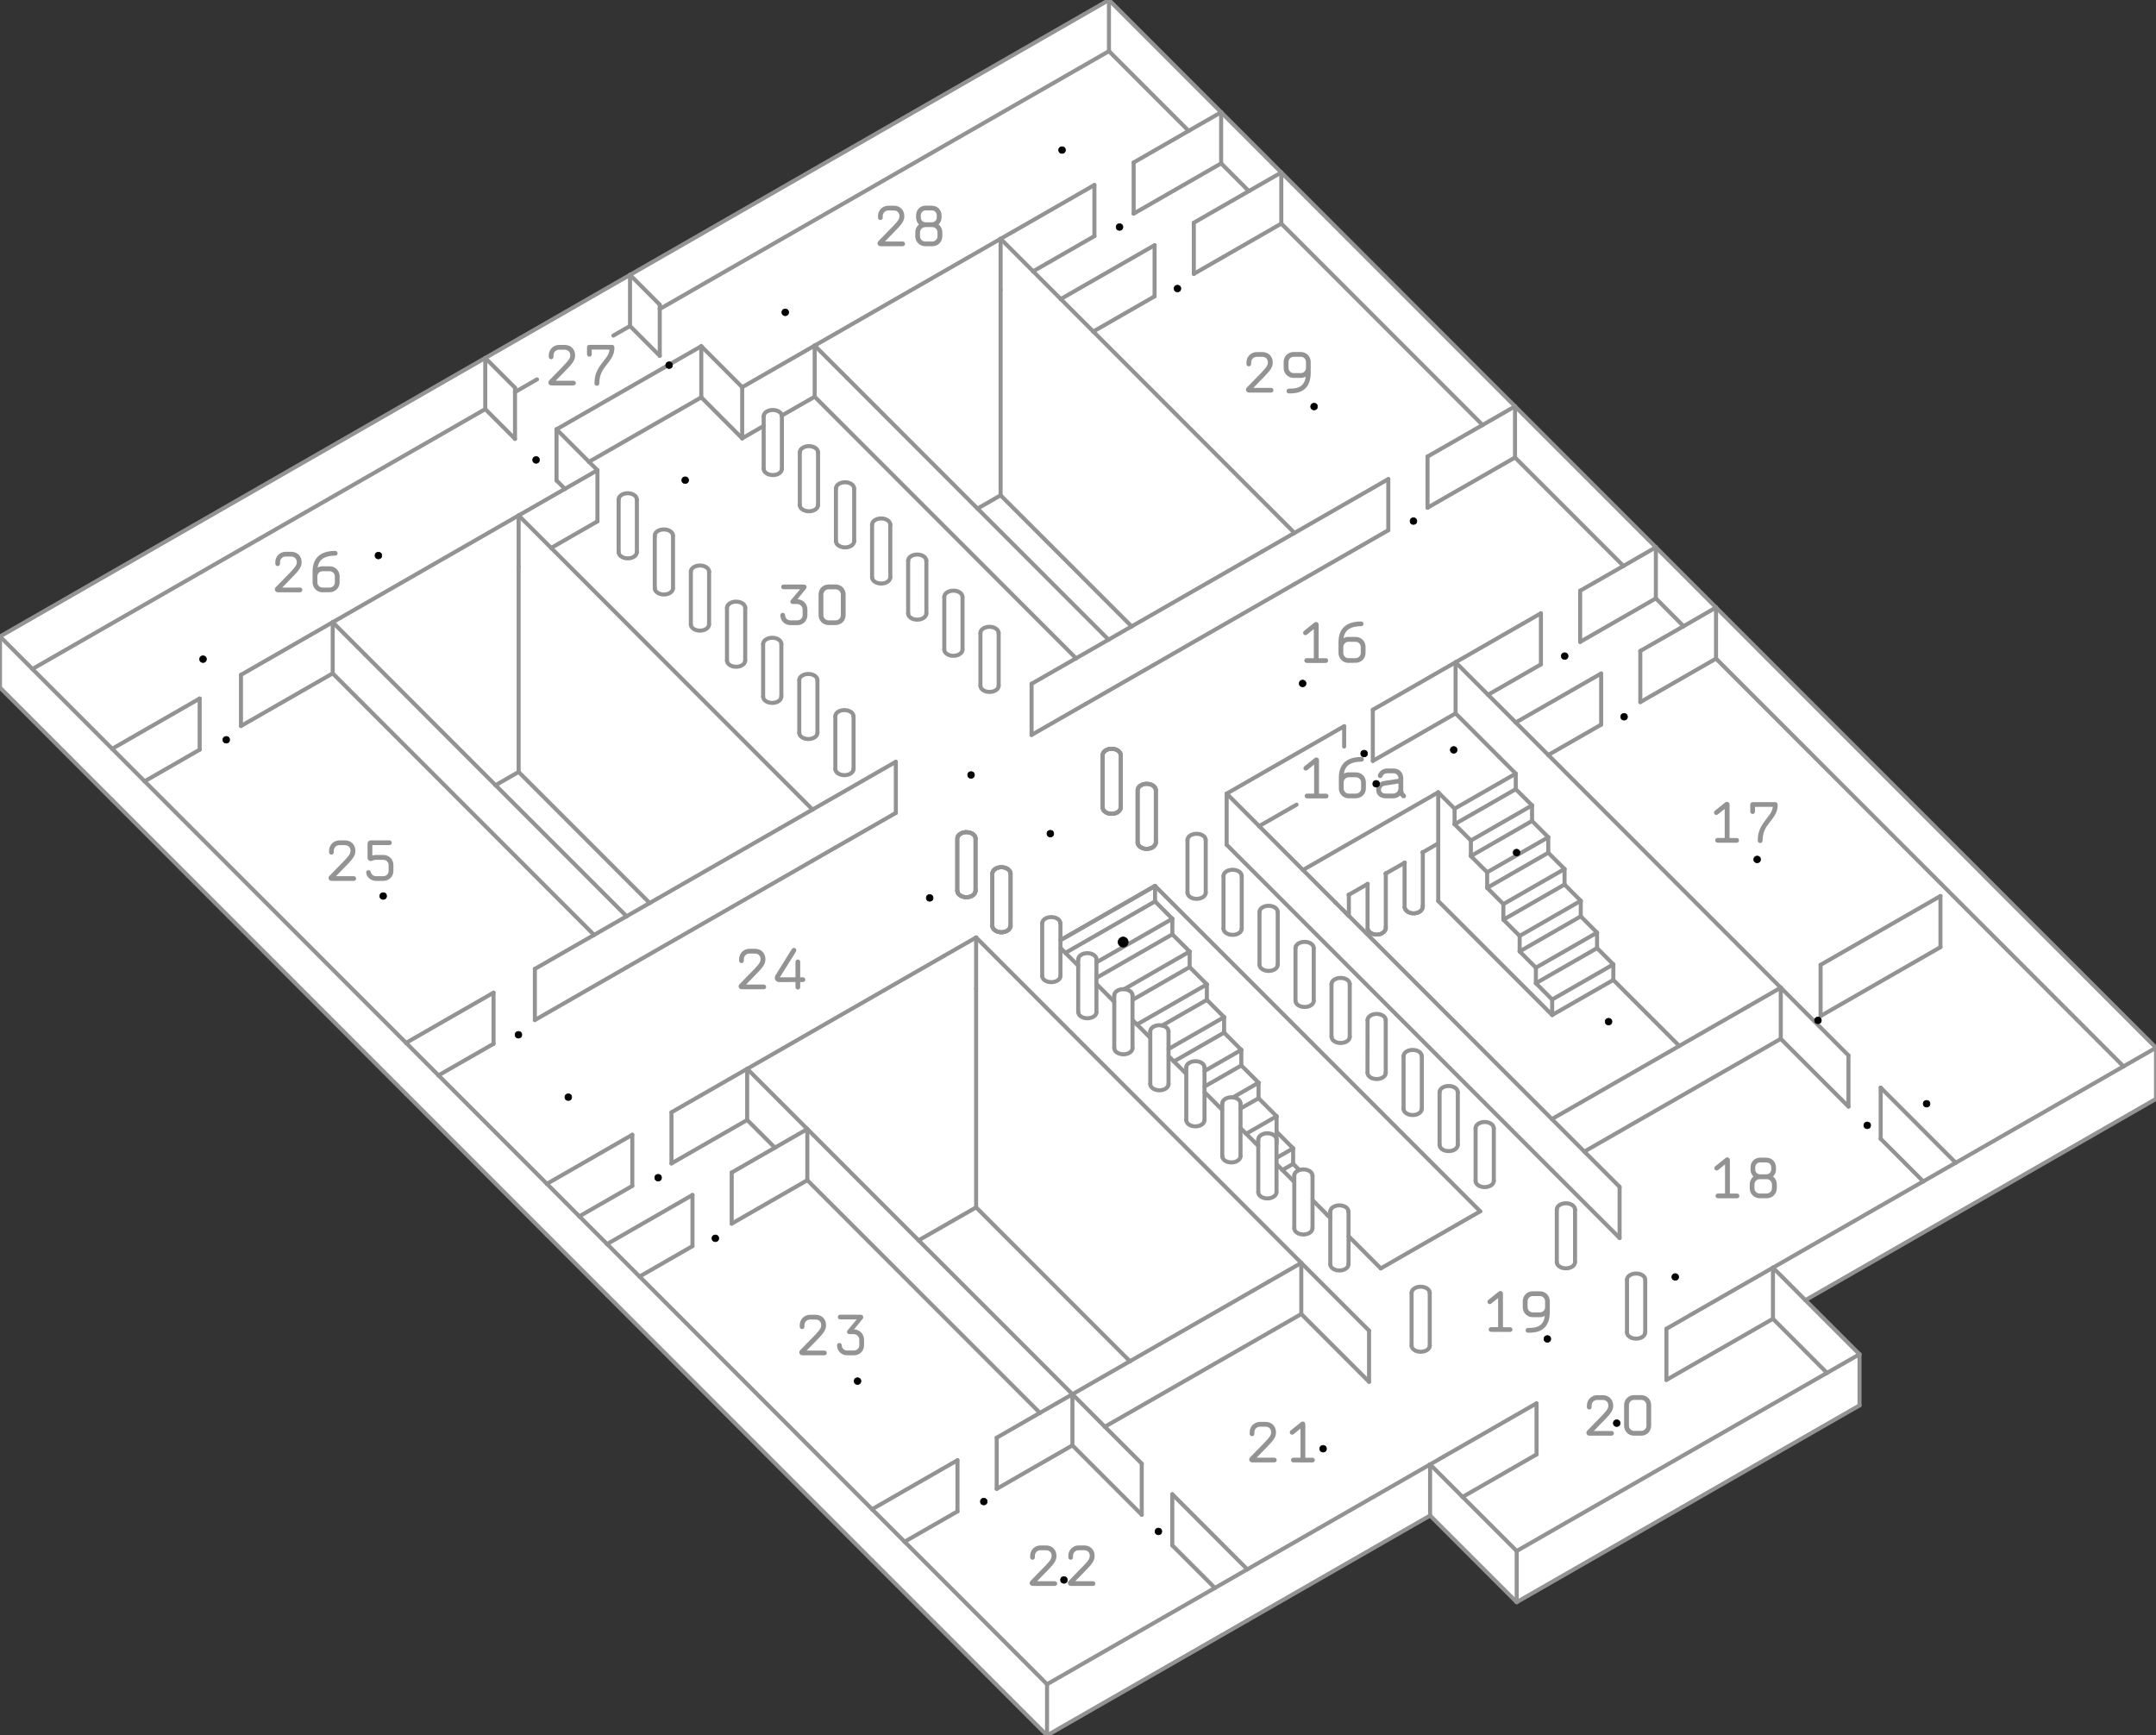 <?xml version="1.0" encoding="utf-8"?>
<!-- Generator: Adobe Illustrator 22.0.1, SVG Export Plug-In . SVG Version: 6.00 Build 0)  -->
<svg version="1.1" id="Layer_1" xmlns="http://www.w3.org/2000/svg" xmlns:xlink="http://www.w3.org/1999/xlink" x="0px" y="0px"
	 viewBox="0 0 3203.8 2579" style="enable-background:new 0 0 3203.8 2579;" xml:space="preserve">
<rect x="0" y="0" width="3203.8" height="2579" fill="#333333" stroke="none"/>
<style type="text/css">
	.st0{fill:#FFFFFF;}
	.st1{fill:none;stroke:#939393;stroke-width:6;stroke-linecap:round;stroke-linejoin:round;stroke-miterlimit:10;}
	.st2{fill:#939393;}
	.st3{stroke:#000000;stroke-miterlimit:10;}
</style>
<g id="Layer_2">
	<polygon class="st0" points="1647.9,0 3203.8,1557.1 3203.8,1633.1 2682.8,1932.2 2763.2,2012.6 2763.2,2088.6 2253.8,2381 
		2125.1,2252.3 1555.9,2579 0,1021.9 0,945.9 	"/>
</g>
<g id="Layer_1_1_">
	<g>
		<polygon class="st0" points="2137.2,1177.5 1936.2,1292.9 1871.1,1227.7 1997.4,1155.3 2040,1130.8 2163,1060.2 2228.1,1125.4 		
			"/>
		<polygon class="st0" points="2040,1054.8 2040,1130.8 1997.4,1155.3 1997.4,1079.3 1822.8,1179.4 1822.8,1255.4 1613.5,1046 
			1647.3,1026.6 1923.6,868 2063,788 2121.3,754.5 2251.3,679.9 2412.4,841.1 2348.1,877.9 2348.1,953.9 2289.8,987.4 2289.8,911.4 
			2163,984.2 		"/>
		<polygon class="st0" points="2063,712 1923.6,792 1624.6,492.7 1715.7,440.4 1774,407 1904,332.3 2203.1,631.6 2121.3,678.5 
			2121.3,754.5 2063,788 		"/>
		<path class="st0" d="M1456.9,1019.2l0.9,2.6l1.8,2.4l2.5,1.9l3.1,1.4l3.4,0.7h3.6l3.4-0.7l3.1-1.3l2.5-1.9l1.8-2.3l0.9-2.6v-2.7
			v-76l-0.9-2.6l-1.8-2.3l-2.5-1.9l-3.1-1.4l-3.4-0.7h-3.6l-3.5,0.7l-3.1,1.3l-2.5,1.9l-1.8,2.3l-0.9,2.6v2.7L1456.9,1019.2
			L1456.9,1019.2L1456.9,1019.2z M1403.2,965.5l0.9,2.6l1.8,2.4l2.5,1.9l3.1,1.4l3.4,0.7h3.6l3.4-0.7l3.1-1.3l2.5-1.9l1.8-2.3
			l0.9-2.6V963v-76l-0.9-2.6l-1.8-2.3l-2.5-1.9l-3.1-1.4l-3.4-0.7h-3.6l-3.4,0.7l-3.1,1.3l-2.5,1.9l-1.8,2.3l-0.9,2.6v2.7V965.5z
			 M1349.5,911.8l0.9,2.6l1.8,2.4l2.5,1.9l3.1,1.4l3.4,0.7h3.6l3.5-0.7l3.1-1.3l2.5-1.9l1.8-2.3l0.9-2.6v-2.7v-76l-0.9-2.6l-1.8-2.3
			l-2.5-1.9l-3.1-1.4l-3.4-0.7h-3.6l-3.4,0.7l-3.1,1.3l-2.5,1.9l-1.8,2.3l-0.9,2.6v2.7L1349.5,911.8L1349.5,911.8L1349.5,911.8z
			 M1295.9,858.1l0.9,2.6l1.8,2.3l2.5,1.9l3.1,1.4l3.4,0.7h3.6l3.4-0.7l3.1-1.3l2.5-1.9l1.8-2.3l1-2.6v-2.7v-76l-0.9-2.6l-1.8-2.4
			l-2.5-1.9l-3.1-1.4l-3.4-0.7h-3.6l-3.5,0.7l-3.1,1.3l-2.5,1.9l-1.8,2.3l-0.9,2.6v2.7V858.1z M1242.2,804.4l0.9,2.6l1.8,2.4
			l2.5,1.9l3.1,1.4l3.4,0.7h3.6l3.4-0.7l3.1-1.3l2.5-1.9l1.8-2.3l0.9-2.6v-2.7v-76l-0.9-2.6l-1.8-2.4l-2.5-1.9l-3.1-1.4l-3.4-0.7
			h-3.6l-3.4,0.7l-3.1,1.3l-2.5,1.9l-1.8,2.3l-0.9,2.6v2.7V804.4z M1241.3,1142.9l0.9,2.6l1.8,2.4l2.5,1.9l3.1,1.4l3.4,0.7h3.6
			l3.4-0.7l3.1-1.3l2.5-1.9l1.8-2.3l0.9-2.6v-2.7v-76l-0.9-2.6l-1.8-2.4l-2.5-1.9l-3.1-1.4l-3.4-0.7h-3.6l-3.4,0.7l-3.1,1.3
			l-2.5,1.9l-1.8,2.3l-0.9,2.6v2.7V1142.9z M1188.5,750.7l0.9,2.6l1.8,2.4l2.5,1.9l3.1,1.4l3.4,0.7h3.6l3.5-0.7l3.1-1.3l2.5-1.9
			l1.8-2.3l0.9-2.6v-2.7v-76l-0.9-2.6l-1.8-2.4l-2.5-1.9l-3.1-1.4l-3.4-0.7h-3.6l-3.4,0.7l-3.1,1.3l-2.5,1.9l-1.8,2.3l-1,2.6v2.7
			V750.7z M1187.6,1089.2l0.9,2.6l1.8,2.4l2.5,1.9l3.1,1.4l3.4,0.7h3.6l3.4-0.7l3.1-1.3l2.5-1.9l1.8-2.3l1-2.6v-2.7v-76l-0.9-2.6
			l-1.8-2.3l-2.5-1.9l-3.1-1.4l-3.4-0.7h-3.6l-3.5,0.7l-3.1,1.3l-2.5,1.9l-1.8,2.3l-0.9,2.6v2.7V1089.2z M1134,1035.5l0.9,2.6
			l1.8,2.4l2.5,1.9l3.1,1.4l3.4,0.7h3.6l3.5-0.7l3.1-1.3l2.5-1.9l1.8-2.3l0.9-2.6v-2.7v-76l-0.9-2.6l-1.8-2.3l-2.5-1.9l-3.1-1.4
			l-3.4-0.7h-3.6l-3.4,0.7l-3.1,1.3l-2.5,1.9l-1.8,2.3l-0.9,2.6v2.7L1134,1035.5L1134,1035.5z M1080.3,981.8l0.9,2.6l1.8,2.4
			l2.5,1.9l3.1,1.4l3.4,0.7h3.6l3.5-0.7l3.1-1.3l2.5-1.9l1.8-2.3l1-2.6v-2.7v-76l-0.9-2.6l-1.8-2.4l-2.5-1.9l-3.1-1.4l-3.4-0.7h-3.6
			l-3.5,0.7l-3.1,1.3l-2.5,1.9l-1.8,2.3l-0.9,2.6v2.7L1080.3,981.8L1080.3,981.8z M1026.6,928.1l0.9,2.6l1.8,2.4l2.5,1.9l3.1,1.4
			l3.4,0.7h3.6l3.4-0.7l3.1-1.3l2.5-1.9l1.8-2.3l0.9-2.6v-2.7v-76l-0.9-2.6l-1.8-2.4l-2.5-1.9l-3.1-1.4l-3.4-0.7h-3.6l-3.4,0.7
			l-3.1,1.3l-2.5,1.9l-1.8,2.3l-0.9,2.6v2.7V928.1z M973,874.4l0.9,2.6l1.8,2.4l2.5,1.9l3.1,1.4l3.4,0.7h3.6l3.5-0.7l3.1-1.3
			l2.5-1.9l1.8-2.3l0.9-2.6v-2.7v-76l-0.9-2.6l-1.8-2.4l-2.5-1.9l-3.1-1.4l-3.4-0.7h-3.6l-3.4,0.7l-3.1,1.3l-2.5,1.9l-1.8,2.3
			l-1,2.6v2.7V874.4z M919.3,820.7l0.9,2.6l1.8,2.3l2.5,1.9l3.1,1.4l3.4,0.7h3.6l3.4-0.7l3.1-1.3l2.5-1.9l1.8-2.3l0.9-2.6v-2.7v-76
			l-0.9-2.6l-1.8-2.4l-2.5-1.9l-3.1-1.4l-3.4-0.7H931l-3.5,0.7l-3.1,1.3l-2.5,1.9l-1.8,2.3l-1,2.6v2.7v76.1L919.3,820.7L919.3,820.7
			z M1532.9,1016.2v76L1331.1,1208v-76l-123.8,71L818.8,814.2l68.8-39.5v-76L875,686.1l166.8-95.7l60.8,60.9l32-18.4v63.9l0.9,2.6
			l1.8,2.4l2.5,1.9l3.1,1.4l3.4,0.7h3.6l3.5-0.7l3.1-1.3l2.5-1.9l1.8-2.3l0.9-2.6v-2.7v-76l-0.3-0.8l48.9-28.1l388.5,388.8
			L1532.9,1016.2z"/>
		<polygon class="st0" points="1102.9,575.4 1042.1,514.5 993.8,542.2 980.4,528.8 980.4,459.2 1647.9,76 1766.3,194.5 
			1684.6,241.5 1684.6,317.5 1626.3,350.9 1626.3,274.9 1486.9,354.9 1210.6,513.6 		"/>
		<polygon class="st0" points="936.2,484.5 980.4,528.8 993.8,542.2 827,638 827,714 765.3,652.2 765.3,582.6 		"/>
		<polygon class="st0" points="827,714 839.5,726.5 770.7,766 494.4,924.7 358.1,1002.9 358.1,1078.9 296.7,1114.1 296.7,1038.1 
			166.7,1112.8 48.2,994.2 721.1,608 765.3,652.2 		"/>
		<polygon class="st0" points="214.9,1161.1 296.7,1114.1 358.1,1078.9 494.4,1000.7 882.8,1389.4 794.8,1439.9 794.8,1515.9 
			733.4,1551.2 733.4,1475.2 603.4,1549.8 		"/>
		<polygon class="st0" points="651.6,1598.1 733.4,1551.2 794.8,1515.9 931.1,1437.7 1207.4,1279.1 1241.2,1259.7 1402.2,1420.9 
			1110.3,1588.4 997.8,1653 997.8,1729 939.6,1762.4 939.6,1686.4 812.7,1759.3 		"/>
		<polygon class="st0" points="950.4,1897.1 1029,1851.9 1087.3,1818.5 1199.7,1753.9 1545.3,2099.7 1481.1,2136.6 1481.1,2212.6 
			1422.8,2246.1 1422.8,2170.1 1295.9,2242.9 		"/>
		<polygon class="st0" points="1696.6,2251.1 1696.6,2175.1 1641.8,2120.3 1933.7,1952.8 2034.4,2053.5 2145.4,2164.6 
			2125.1,2176.3 1853.5,2332.2 1742,2220.6 1742,2296.6 		"/>
		<polygon class="st0" points="1742,2296.6 1805.3,2359.9 1555.9,2503 1344.2,2291.2 1422.8,2246.1 1481.1,2212.6 1593.6,2148 
			1696.6,2251.1 		"/>
		<path class="st0" d="M1780,1335.9l3.5-0.7l3.1-1.3l2.5-1.9l1.8-2.4l0.9-2.6v-76v-2.8l-1-2.7l-1.8-2.4l-2.6-2l-3.1-1.4l-3.5-0.8
			l-3.6-0.1l-3.5,0.7l-3.1,1.3l-2.5,1.9l-1.8,2.4l-0.9,2.6v76v2.8l0.9,2.7l1.8,2.4l2.6,2l3.1,1.4l3.5,0.8L1780,1335.9z
			 M1833.5,1389.4l3.5-0.7l3.1-1.3l2.5-1.9l1.8-2.4l0.9-2.6v-76v-2.8l-1-2.7l-1.8-2.4l-2.6-2l-3.1-1.4l-3.5-0.8h-3.6l-3.5,0.7
			l-3.1,1.3l-2.5,1.9l-1.8,2.4l-0.9,2.6v76v2.8l0.9,2.7l1.8,2.4l2.6,2l3.1,1.4l3.5,0.8H1833.5z M1883.5,1442.9l3.6,0.1l3.5-0.7
			l3.1-1.3l2.5-1.9l1.8-2.4l0.9-2.6v-76v-2.8l-1-2.7l-1.8-2.4l-2.6-2l-3.1-1.4l-3.5-0.8h-3.6l-3.5,0.7l-3.1,1.3l-2.5,1.9l-1.8,2.4
			l-0.9,2.6v76v2.8l1,2.7l1.8,2.4l2.6,2l3.1,1.4L1883.5,1442.9z M1937,1496.5l3.6,0.1l3.5-0.7l3.1-1.3l2.5-1.9l1.8-2.4l0.9-2.6v-76
			v-2.8l-0.9-2.7l-1.8-2.4l-2.6-2l-3.1-1.4l-3.5-0.8l-3.6-0.1l-3.5,0.7l-3.1,1.3l-2.5,1.9l-1.8,2.4l-0.9,2.6v76v2.8l1,2.7l1.8,2.4
			l2.6,2l3.1,1.4L1937,1496.5z M1994.1,1550.1l3.5-0.7l3.1-1.3l2.5-1.9l1.8-2.3l0.9-2.7v-76v-2.8l-0.9-2.7l-1.8-2.4l-2.6-2l-3.1-1.4
			l-3.5-0.8l-3.6-0.1l-3.5,0.7l-3.1,1.3l-2.5,1.9l-1.8,2.4l-0.9,2.6v76v2.8l1,2.7l1.8,2.4l2.6,2l3.1,1.4l3.5,0.8L1994.1,1550.1z
			 M2044,1603.6l3.6,0.1l3.5-0.7l3.1-1.3l2.5-1.9l1.8-2.4l0.9-2.6v-76v-2.8l-0.9-2.7l-1.8-2.4l-2.6-2l-3.1-1.4l-3.5-0.8l-3.6-0.1
			l-3.5,0.7l-3.1,1.3l-2.5,1.9l-1.8,2.4l-0.9,2.6v76v2.8l1,2.7l1.8,2.4l2.6,2l3.1,1.4L2044,1603.6z M2097.5,1657.1h3.6l3.5-0.7
			l3.1-1.3l2.5-1.9l1.8-2.4l0.9-2.6v-76v-2.8l-0.9-2.7l-1.8-2.4l-2.6-2l-3.1-1.4l-3.5-0.8l-3.6-0.1l-3.5,0.7l-3.1,1.3l-2.5,1.9
			l-1.8,2.4l-0.9,2.6v76v2.8l1,2.7l1.8,2.4l2.6,2l3.1,1.4L2097.5,1657.1z M2154.6,1710.7l3.5-0.7l3.1-1.3l2.5-1.9l1.8-2.4l0.9-2.6
			v-76v-2.8l-1-2.7l-1.8-2.4l-2.6-2l-3.1-1.4l-3.5-0.8l-3.6-0.1l-3.5,0.7l-3.1,1.3l-2.5,1.9l-1.8,2.4l-0.9,2.6v76v2.8l1,2.7l1.8,2.4
			l2.6,2l3.1,1.4l3.5,0.8L2154.6,1710.7z M2208.1,1764.3l3.5-0.7l3.1-1.3l2.5-1.9l1.8-2.3l0.9-2.7v-76v-2.8l-1-2.7l-1.8-2.4l-2.6-2
			l-3.1-1.4l-3.5-0.8l-3.6-0.1l-3.5,0.7l-3.1,1.3l-2.5,1.9l-1.8,2.4l-0.9,2.6v76v2.8l1,2.7l1.8,2.4l2.6,2l3.1,1.4l3.5,0.8
			L2208.1,1764.3z M2325.1,1884.9h3.6l3.4-0.7l3.1-1.3l2.5-1.9l1.8-2.3l0.9-2.6v-2.7v-76l-0.9-2.6l-1.8-2.4l-2.5-1.9l-3.1-1.4
			l-3.4-0.7h-3.6l-3.4,0.7l-3.1,1.3l-2.5,1.9l-1.8,2.3l-0.9,2.6v2.7v76l0.9,2.6l1.8,2.3l2.5,1.9l3.1,1.4L2325.1,1884.9z
			 M2429.4,1989.2h3.6l3.4-0.7l3.1-1.3l2.5-1.9l1.8-2.3l0.9-2.6v-2.7v-76l-0.9-2.6l-1.8-2.4l-2.5-1.9l-3.1-1.4l-3.4-0.7h-3.6
			l-3.4,0.7l-3.1,1.3l-2.5,1.9l-1.8,2.3l-0.9,2.6v2.7v76l0.9,2.6l1.8,2.4l2.5,1.9l3.1,1.4L2429.4,1989.2z M2109.2,2008.8h3.6
			l3.5-0.7l3.1-1.3l2.5-1.9l1.8-2.3l0.9-2.6v-2.7v-76l-0.9-2.6l-1.8-2.3l-2.5-1.9l-3.1-1.4l-3.4-0.7h-3.6l-3.4,0.7l-3.1,1.3
			l-2.5,1.9l-1.8,2.3l-0.9,2.6v2.7v76l0.9,2.6l1.8,2.3l2.5,1.9l3.1,1.4L2109.2,2008.8z M1638.4,1200.4l0.9,2.6l1.8,2.4l2.5,1.9
			l3.1,1.4l3.4,0.7h3.6l3.4-0.7l3.1-1.3l2.5-1.9l1.8-2.3l0.9-2.6v-2.7v-76l-0.9-2.6l-1.8-2.4l-2.5-1.9l-3.1-1.4l-3.4-0.7h-3.6
			l-3.4,0.7l-3.1,1.3l-2.5,1.9l-1.8,2.3l-0.9,2.6v2.7V1200.4z M1690.5,1252.5l0.9,2.6l1.8,2.4l2.5,1.9l3.1,1.4l3.4,0.7h3.6l3.4-0.7
			l3.1-1.3l2.5-1.9l1.8-2.3l0.9-2.6v-2.7v-76l-0.9-2.6l-1.8-2.4l-2.5-1.9l-3.1-1.4l-3.4-0.7h-3.6l-3.4,0.7l-3.1,1.3l-2.5,1.9
			l-1.8,2.3l-0.9,2.6v2.7V1252.5z M1474.6,1376.4l0.9,2.6l1.8,2.4l2.5,1.9l3.1,1.4l3.4,0.7h3.6l3.4-0.7l3.1-1.3l2.5-1.9l1.8-2.3
			l1-2.6v-2.7v-76l-0.9-2.6l-1.8-2.4l-2.5-1.9l-3.1-1.4l-3.4-0.7h-3.6l-3.5,0.7l-3.1,1.3l-2.5,1.9l-1.8,2.3l-0.9,2.6v2.7V1376.4z
			 M1422.5,1324.3l0.9,2.6l1.8,2.3l2.5,1.9l3.1,1.4l3.4,0.7h3.6l3.4-0.7l3.1-1.3l2.5-1.9l1.8-2.3l0.9-2.6v-2.7v-76l-0.9-2.6
			l-1.8-2.4l-2.5-1.9l-3.1-1.4l-3.4-0.7h-3.6l-3.4,0.7l-3.1,1.3l-2.5,1.9l-1.8,2.3l-0.9,2.6v2.7V1324.3z M2004.1,1837.3l47.7,47.7
			l147.8-84.9l-483.2-483.6l-140.4,80.6v-22.2v-2.8l-1-2.7l-1.8-2.4l-2.6-2l-3.1-1.4l-3.5-0.8l-3.6-0.1l-3.5,0.7l-3.1,1.3l-2.5,1.9
			l-1.8,2.4l-0.9,2.6v76v2.8l1,2.7l1.8,2.4l2.6,2l3.1,1.4l3.5,0.8l3.6,0.1l3.5-0.7l3.1-1.3l2.5-1.9l1.8-2.4l0.9-2.6v-42l7.2,7.2
			l18.9,18.9v66.3v2.8l0.9,2.7l1.8,2.4l2.6,2l3.1,1.4l3.5,0.8l3.6,0.1l3.5-0.7l3.1-1.3l2.5-1.9l1.8-2.4l0.9-2.6v-42l19.7,19.8
			l6.4,6.4v66.3v2.8l0.9,2.7l1.8,2.4l2.6,2l3.1,1.4l3.5,0.8l3.6,0.1l3.5-0.7l3.1-1.3l2.5-1.9l1.8-2.3l0.9-2.7v-42l6.5,6.5l14.7,14.7
			l5,5v66.3v2.8l1,2.7l1.8,2.4l2.6,2l3.1,1.4l3.5,0.8h3.6l3.5-0.7l3.1-1.3l2.5-1.9l1.8-2.4l0.9-2.6v-42l7.9,7.9l18.2,18.2v66.3v2.8
			l1,2.7l1.8,2.4l2.6,2l3.1,1.4l3.5,0.8l3.6,0.1l3.5-0.7l3.1-1.3l2.5-1.9l1.8-2.4l0.9-2.6v-42l20.3,20.3l5.8,5.8v66.3v2.8l1,2.7
			l1.8,2.4l2.6,2l3.1,1.4l3.5,0.8l3.6,0.1l3.5-0.7l3.1-1.3l2.5-1.9l1.8-2.4l0.9-2.6v-42l7.1,7.1l14.6,14.7l4.4,4.4v66.3v2.8l1,2.7
			l1.8,2.4l2.6,2l3.1,1.4l3.5,0.8l3.6,0.1l3.5-0.7l3.1-1.3l2.5-1.9l1.8-2.3l0.9-2.7v-42l8.6,8.6l17.5,17.5v66.3v2.8l1,2.7l1.8,2.4
			l2.6,2l3.1,1.4l3.5,0.8h3.6l3.5-0.7l3.1-1.3l2.5-1.9l1.8-2.4l0.9-2.6v-42l21,21l1.3,1.3l3.8,3.8v66.3v2.8l1,2.7l1.8,2.4l2.6,2
			l3.1,1.4l3.5,0.8l3.6,0.1l3.5-0.7l3.1-1.3l2.5-1.9l1.8-2.4l0.9-2.6v-43.3L2004.1,1837.3L2004.1,1837.3z M2034.4,1977.5
			l-100.7-100.7l-483.2-483.6l-48.3,27.7l-161-161.2l90-51.6l201.8-115.8l80.6-46.2l209.3,209.5l483.2,483.6l100.6,100.7
			l111.1,111.1l-41.4,23.8v76l-193,110.8v-76l-137.9,79.2l-111.1-111.2L2034.4,1977.5L2034.4,1977.5z"/>
		<polygon class="st0" points="2634.6,1959.9 2714.9,2040.3 2253.8,2305 2173.4,2224.6 2283.3,2161.5 2476.3,2050.7 		"/>
		<polygon class="st0" points="2406.7,1839.8 2406.7,1763.8 2354.3,1711.4 2646.2,1543.8 2746.8,1644.5 2794.7,1692.4 
			2857.9,1755.7 2634.6,1883.9 2517.7,1950.9 		"/>
		<path class="st0" d="M2705.4,1509.9l178.1-102.2v-76l-178.1,102.2V1509.9z M2746.8,1644.5v-76l-100.6-100.7L2300.7,1122l78.6-45.1
			l58.3-33.5l112.5-64.6l605.5,606l-249.4,143.1l-111.5-111.5v76L2746.8,1644.5z"/>
		<polygon class="st0" points="2228.1,1125.4 2252.4,1149.7 2161.5,1201.8 2137.2,1177.5 		"/>
	</g>
	<g>
		<line class="st1" x1="1791.7" y1="1326.6" x2="1791.7" y2="1248.2"/>
		<line class="st1" x1="1764.6" y1="1326.6" x2="1764.6" y2="1248.2"/>
		<path class="st1" d="M1764.6,1248.2c0-5,6.1-9.1,13.5-9.1c7.5,0,13.5,4.1,13.5,9.1"/>
		<path class="st1" d="M1764.6,1326.6c0,5.1,6.1,9.2,13.5,9.2c7.5,0,13.6-4.1,13.6-9.2"/>
		<line class="st1" x1="1845.2" y1="1380.1" x2="1845.2" y2="1301.8"/>
		<line class="st1" x1="1818.1" y1="1380.1" x2="1818.1" y2="1301.8"/>
		<path class="st1" d="M1818.1,1301.8c0-5.1,6.1-9.2,13.5-9.2c7.5,0,13.6,4.1,13.6,9.2"/>
		<path class="st1" d="M1818.1,1380.1c0,5.1,6.1,9.2,13.5,9.2c7.5,0,13.6-4.1,13.6-9.2"/>
		<line class="st1" x1="1898.7" y1="1433.7" x2="1898.7" y2="1355.3"/>
		<line class="st1" x1="1871.6" y1="1433.7" x2="1871.6" y2="1355.3"/>
		<path class="st1" d="M1871.6,1355.3c0-5.1,6.1-9.2,13.5-9.2c7.5,0,13.6,4.1,13.6,9.2"/>
		<path class="st1" d="M1871.6,1433.7c0,5.1,6.1,9.2,13.6,9.2s13.5-4.1,13.5-9.2"/>
		<line class="st1" x1="1952.2" y1="1487.3" x2="1952.2" y2="1408.9"/>
		<line class="st1" x1="1925.1" y1="1487.3" x2="1925.1" y2="1408.9"/>
		<path class="st1" d="M1925.1,1408.9c0-5.1,6.1-9.2,13.5-9.2c7.5,0,13.6,4.1,13.6,9.2"/>
		<path class="st1" d="M1925.1,1487.3c0,5.1,6.1,9.2,13.6,9.2s13.5-4.1,13.5-9.2"/>
		<line class="st1" x1="2005.7" y1="1540.8" x2="2005.7" y2="1462.4"/>
		<line class="st1" x1="1978.6" y1="1540.8" x2="1978.6" y2="1462.4"/>
		<path class="st1" d="M1978.6,1462.4c0-5,6.1-9.1,13.6-9.1s13.5,4.1,13.5,9.1"/>
		<path class="st1" d="M1978.7,1540.8c0,5.1,6.1,9.2,13.5,9.2c7.5,0,13.5-4.1,13.5-9.2"/>
		<line class="st1" x1="2059.2" y1="1594.4" x2="2059.2" y2="1516"/>
		<line class="st1" x1="2032.1" y1="1594.4" x2="2032.2" y2="1516"/>
		<path class="st1" d="M2032.2,1516c0-5.1,6.1-9.2,13.5-9.2c7.5,0,13.5,4.1,13.5,9.2"/>
		<path class="st1" d="M2032.2,1594.4c0,5.1,6.1,9.2,13.5,9.2c7.5,0,13.5-4.1,13.5-9.2"/>
		<line class="st1" x1="2112.8" y1="1647.9" x2="2112.8" y2="1569.5"/>
		<line class="st1" x1="2085.7" y1="1647.9" x2="2085.7" y2="1569.5"/>
		<path class="st1" d="M2085.7,1569.5c0-5.1,6.1-9.2,13.5-9.2c7.5,0,13.5,4.1,13.5,9.2"/>
		<path class="st1" d="M2085.7,1647.9c0,5.1,6.1,9.2,13.5,9.2c7.5,0,13.5-4.1,13.5-9.2"/>
		<line class="st1" x1="2166.3" y1="1701.5" x2="2166.3" y2="1623.1"/>
		<line class="st1" x1="2139.2" y1="1701.5" x2="2139.2" y2="1623.1"/>
		<path class="st1" d="M2139.2,1623.1c0-5.1,6.1-9.2,13.5-9.2c7.5,0,13.5,4.1,13.5,9.2"/>
		<path class="st1" d="M2139.2,1701.5c0,5.1,6.1,9.2,13.5,9.2c7.5,0,13.5-4.1,13.5-9.2"/>
		<line class="st1" x1="2219.8" y1="1755" x2="2219.8" y2="1676.6"/>
		<line class="st1" x1="2192.7" y1="1755" x2="2192.7" y2="1676.6"/>
		<path class="st1" d="M2192.7,1676.6c0-5.1,6.1-9.2,13.5-9.2c7.5,0,13.5,4.1,13.5,9.2"/>
		<path class="st1" d="M2192.7,1755c0,5.1,6.1,9.2,13.5,9.2c7.5,0,13.5-4.1,13.5-9.2"/>
		<line class="st1" x1="2705.4" y1="1509.9" x2="2883.5" y2="1407.6"/>
		<line class="st1" x1="1930.7" y1="1738.7" x2="1921.6" y2="1729.6"/>
		<line class="st1" x1="1921.6" y1="1729.6" x2="1921.6" y2="1706.6"/>
		<line class="st1" x1="1921.6" y1="1706.6" x2="1898" y2="1682.9"/>
		<line class="st1" x1="1897" y1="1699.4" x2="1897" y2="1658.9"/>
		<line class="st1" x1="1897" y1="1658.9" x2="1870.2" y2="1632.1"/>
		<line class="st1" x1="1870.2" y1="1632.1" x2="1870.2" y2="1609"/>
		<line class="st1" x1="1870.2" y1="1609" x2="1844.6" y2="1583.4"/>
		<line class="st1" x1="1844.6" y1="1583.4" x2="1844.6" y2="1560.3"/>
		<line class="st1" x1="1844.6" y1="1560.3" x2="1819" y2="1534.6"/>
		<line class="st1" x1="1819" y1="1534.6" x2="1819" y2="1511.6"/>
		<line class="st1" x1="1819" y1="1511.6" x2="1793.4" y2="1485.9"/>
		<line class="st1" x1="1793.4" y1="1485.9" x2="1793.4" y2="1462.9"/>
		<line class="st1" x1="1793.4" y1="1462.9" x2="1767.8" y2="1437.2"/>
		<line class="st1" x1="1767.8" y1="1437.2" x2="1767.8" y2="1414.1"/>
		<line class="st1" x1="1767.8" y1="1414.1" x2="1742.1" y2="1388.5"/>
		<line class="st1" x1="1742.1" y1="1388.5" x2="1742.1" y2="1365.4"/>
		<line class="st1" x1="1742.1" y1="1365.4" x2="1716.4" y2="1339.6"/>
		<line class="st1" x1="2137.2" y1="1253.4" x2="2137.2" y2="1177.5"/>
		<line class="st1" x1="2252.4" y1="1172.8" x2="2252.4" y2="1149.7"/>
		<line class="st1" x1="2276.6" y1="1196.9" x2="2252.4" y2="1172.8"/>
		<line class="st1" x1="2276.6" y1="1220" x2="2276.6" y2="1196.9"/>
		<line class="st1" x1="2300.7" y1="1267.3" x2="2300.7" y2="1244.2"/>
		<line class="st1" x1="2300.7" y1="1244.2" x2="2276.6" y2="1220"/>
		<line class="st1" x1="2324.9" y1="1291.4" x2="2300.7" y2="1267.3"/>
		<line class="st1" x1="2324.9" y1="1314.5" x2="2324.9" y2="1291.4"/>
		<line class="st1" x1="2349" y1="1361.8" x2="2349" y2="1338.7"/>
		<line class="st1" x1="2349" y1="1338.7" x2="2324.9" y2="1314.5"/>
		<line class="st1" x1="2373.2" y1="1386" x2="2349" y2="1361.8"/>
		<line class="st1" x1="2373.2" y1="1409" x2="2373.2" y2="1386"/>
		<line class="st1" x1="2397.4" y1="1433.2" x2="2373.2" y2="1409"/>
		<line class="st1" x1="2397.4" y1="1456.3" x2="2397.4" y2="1433.2"/>
		<line class="st1" x1="2047.5" y1="1388.8" x2="2050.9" y2="1388.2"/>
		<line class="st1" x1="2043.9" y1="1388.8" x2="2047.5" y2="1388.8"/>
		<line class="st1" x1="2040.4" y1="1388.1" x2="2043.9" y2="1388.8"/>
		<line class="st1" x1="2050.9" y1="1388.2" x2="2054" y2="1386.8"/>
		<line class="st1" x1="2037.4" y1="1386.7" x2="2040.4" y2="1388.1"/>
		<line class="st1" x1="2054" y1="1386.8" x2="2056.5" y2="1384.9"/>
		<line class="st1" x1="2034.9" y1="1384.8" x2="2037.4" y2="1386.7"/>
		<line class="st1" x1="2056.5" y1="1384.9" x2="2058.3" y2="1382.6"/>
		<line class="st1" x1="2034.9" y1="1384.8" x2="2033.1" y2="1382.5"/>
		<line class="st1" x1="2058.3" y1="1382.6" x2="2059.3" y2="1380"/>
		<line class="st1" x1="2033.1" y1="1382.5" x2="2032.2" y2="1379.9"/>
		<line class="st1" x1="2059.3" y1="1380" x2="2059.3" y2="1377.3"/>
		<line class="st1" x1="2102.4" y1="1357.3" x2="2105.9" y2="1356.6"/>
		<line class="st1" x1="2098.8" y1="1357.3" x2="2102.4" y2="1357.3"/>
		<line class="st1" x1="2095.4" y1="1356.6" x2="2098.8" y2="1357.3"/>
		<line class="st1" x1="2105.9" y1="1356.6" x2="2109" y2="1355.3"/>
		<line class="st1" x1="2092.3" y1="1355.2" x2="2095.4" y2="1356.6"/>
		<line class="st1" x1="2109" y1="1355.3" x2="2111.5" y2="1353.4"/>
		<line class="st1" x1="2089.8" y1="1353.3" x2="2092.3" y2="1355.2"/>
		<line class="st1" x1="2111.5" y1="1353.4" x2="2113.3" y2="1351"/>
		<line class="st1" x1="2089.8" y1="1353.3" x2="2088.1" y2="1350.9"/>
		<line class="st1" x1="2113.3" y1="1351" x2="2114.2" y2="1348.4"/>
		<line class="st1" x1="2088.1" y1="1350.9" x2="2087.2" y2="1348.3"/>
		<line class="st1" x1="2114.2" y1="1348.4" x2="2114.3" y2="1345.7"/>
		<line class="st1" x1="2306.5" y1="1508.4" x2="2397.4" y2="1456.3"/>
		<line class="st1" x1="1423.4" y1="1326.9" x2="1422.5" y2="1324.3"/>
		<line class="st1" x1="1425.2" y1="1329.3" x2="1423.4" y2="1326.9"/>
		<line class="st1" x1="1425.2" y1="1329.3" x2="1427.7" y2="1331.2"/>
		<line class="st1" x1="1427.7" y1="1331.2" x2="1430.8" y2="1332.6"/>
		<line class="st1" x1="1430.8" y1="1332.6" x2="1434.2" y2="1333.3"/>
		<line class="st1" x1="1434.2" y1="1333.3" x2="1437.8" y2="1333.3"/>
		<line class="st1" x1="1437.8" y1="1333.3" x2="1441.2" y2="1332.6"/>
		<line class="st1" x1="1441.2" y1="1332.6" x2="1444.3" y2="1331.3"/>
		<line class="st1" x1="1444.3" y1="1331.3" x2="1446.9" y2="1329.4"/>
		<line class="st1" x1="1446.9" y1="1329.4" x2="1448.7" y2="1327"/>
		<line class="st1" x1="1448.7" y1="1327" x2="1449.6" y2="1324.4"/>
		<line class="st1" x1="1449.6" y1="1324.4" x2="1449.7" y2="1321.7"/>
		<line class="st1" x1="1475.5" y1="1379" x2="1474.6" y2="1376.4"/>
		<line class="st1" x1="1477.3" y1="1381.4" x2="1475.5" y2="1379"/>
		<line class="st1" x1="1477.3" y1="1381.4" x2="1479.8" y2="1383.3"/>
		<line class="st1" x1="1479.8" y1="1383.3" x2="1482.9" y2="1384.7"/>
		<line class="st1" x1="1482.9" y1="1384.7" x2="1486.3" y2="1385.4"/>
		<line class="st1" x1="1486.3" y1="1385.4" x2="1489.9" y2="1385.4"/>
		<line class="st1" x1="1489.9" y1="1385.4" x2="1493.3" y2="1384.7"/>
		<line class="st1" x1="1493.3" y1="1384.7" x2="1496.4" y2="1383.4"/>
		<line class="st1" x1="1496.4" y1="1383.4" x2="1498.9" y2="1381.5"/>
		<line class="st1" x1="1498.9" y1="1381.5" x2="1500.7" y2="1379.1"/>
		<line class="st1" x1="1500.7" y1="1379.1" x2="1501.7" y2="1376.5"/>
		<line class="st1" x1="1501.7" y1="1376.5" x2="1501.7" y2="1373.8"/>
		<line class="st1" x1="1691.4" y1="1255.1" x2="1690.5" y2="1252.5"/>
		<line class="st1" x1="1693.1" y1="1257.5" x2="1691.4" y2="1255.1"/>
		<line class="st1" x1="1693.1" y1="1257.5" x2="1695.6" y2="1259.4"/>
		<line class="st1" x1="1695.6" y1="1259.4" x2="1698.7" y2="1260.8"/>
		<line class="st1" x1="1698.7" y1="1260.8" x2="1702.2" y2="1261.5"/>
		<line class="st1" x1="1702.2" y1="1261.5" x2="1705.7" y2="1261.5"/>
		<line class="st1" x1="1705.7" y1="1261.5" x2="1709.2" y2="1260.8"/>
		<line class="st1" x1="1709.2" y1="1260.8" x2="1712.3" y2="1259.5"/>
		<line class="st1" x1="1712.3" y1="1259.5" x2="1714.8" y2="1257.6"/>
		<line class="st1" x1="1714.8" y1="1257.6" x2="1716.6" y2="1255.2"/>
		<line class="st1" x1="1716.6" y1="1255.2" x2="1717.6" y2="1252.6"/>
		<line class="st1" x1="1717.6" y1="1252.6" x2="1717.6" y2="1249.9"/>
		<line class="st1" x1="1639.3" y1="1203" x2="1638.4" y2="1200.4"/>
		<line class="st1" x1="1641.1" y1="1205.4" x2="1639.3" y2="1203"/>
		<line class="st1" x1="1641.1" y1="1205.4" x2="1643.6" y2="1207.3"/>
		<line class="st1" x1="1643.6" y1="1207.3" x2="1646.6" y2="1208.7"/>
		<line class="st1" x1="1646.6" y1="1208.7" x2="1650.1" y2="1209.4"/>
		<line class="st1" x1="1650.1" y1="1209.4" x2="1653.7" y2="1209.4"/>
		<line class="st1" x1="1653.7" y1="1209.4" x2="1657.1" y2="1208.7"/>
		<line class="st1" x1="1657.1" y1="1208.7" x2="1660.2" y2="1207.4"/>
		<line class="st1" x1="1660.2" y1="1207.4" x2="1662.7" y2="1205.5"/>
		<line class="st1" x1="1662.7" y1="1205.5" x2="1664.5" y2="1203.1"/>
		<line class="st1" x1="1664.5" y1="1203.1" x2="1665.5" y2="1200.5"/>
		<line class="st1" x1="1665.5" y1="1200.5" x2="1665.5" y2="1197.8"/>
		<line class="st1" x1="1295.9" y1="2242.9" x2="1422.8" y2="2170.1"/>
		<line class="st1" x1="1555.9" y1="2579" x2="1555.9" y2="2503"/>
		<line class="st1" x1="1110.3" y1="1588.4" x2="997.8" y2="1653"/>
		<line class="st1" x1="494.4" y1="924.7" x2="358.1" y2="1002.9"/>
		<line class="st1" x1="2125.1" y1="2176.3" x2="1853.5" y2="2332.2"/>
		<line class="st1" x1="2763.2" y1="2012.6" x2="2763.2" y2="2088.6"/>
		<line class="st1" x1="1923.6" y1="792" x2="2063" y2="712"/>
		<line class="st1" x1="296.7" y1="1038.1" x2="166.7" y2="1112.8"/>
		<line class="st1" x1="939.6" y1="1686.4" x2="812.7" y2="1759.3"/>
		<line class="st1" x1="1029" y1="1775.9" x2="902.1" y2="1848.8"/>
		<line class="st1" x1="733.4" y1="1475.2" x2="603.4" y2="1549.8"/>
		<line class="st1" x1="1481.1" y1="2212.6" x2="1481.1" y2="2136.6"/>
		<line class="st1" x1="939.6" y1="1686.4" x2="939.6" y2="1762.4"/>
		<line class="st1" x1="997.8" y1="1653" x2="997.8" y2="1729"/>
		<line class="st1" x1="1029" y1="1775.9" x2="1029" y2="1851.9"/>
		<line class="st1" x1="1422.8" y1="2170.1" x2="1422.8" y2="2246.1"/>
		<line class="st1" x1="733.4" y1="1475.2" x2="733.4" y2="1551.2"/>
		<line class="st1" x1="2034.4" y1="1977.5" x2="1933.7" y2="1876.8"/>
		<line class="st1" x1="2034.4" y1="2053.5" x2="2034.4" y2="1977.5"/>
		<line class="st1" x1="1822.8" y1="1179.4" x2="1997.4" y2="1079.3"/>
		<line class="st1" x1="1853.5" y1="2332.2" x2="1742" y2="2220.6"/>
		<line class="st1" x1="1742" y1="2296.6" x2="1742" y2="2220.6"/>
		<line class="st1" x1="1696.6" y1="2251.1" x2="1696.6" y2="2175.1"/>
		<line class="st1" x1="1742" y1="2296.6" x2="1805.3" y2="2359.9"/>
		<line class="st1" x1="1647.9" y1="0" x2="1647.9" y2="76"/>
		<line class="st1" x1="2251.3" y1="603.9" x2="1904" y2="256.3"/>
		<line class="st1" x1="1486.9" y1="354.9" x2="1210.6" y2="513.6"/>
		<line class="st1" x1="296.7" y1="1114.1" x2="214.9" y2="1161.1"/>
		<line class="st1" x1="1933.7" y1="1952.8" x2="2034.4" y2="2053.5"/>
		<line class="st1" x1="950.4" y1="1897.1" x2="1029" y2="1851.9"/>
		<line class="st1" x1="1593.6" y1="2148" x2="1696.6" y2="2251.1"/>
		<line class="st1" x1="494.4" y1="1000.7" x2="358.1" y2="1078.9"/>
		<line class="st1" x1="887.8" y1="698.8" x2="887.8" y2="774.8"/>
		<line class="st1" x1="1042.1" y1="514.5" x2="1102.9" y2="575.4"/>
		<line class="st1" x1="1102.9" y1="575.4" x2="1102.9" y2="651.4"/>
		<line class="st1" x1="2705.4" y1="1433.9" x2="2705.4" y2="1509.9"/>
		<line class="st1" x1="2705.4" y1="1433.9" x2="2883.5" y2="1331.6"/>
		<line class="st1" x1="2883.5" y1="1407.6" x2="2883.5" y2="1331.6"/>
		<line class="st1" x1="931.1" y1="1437.7" x2="794.8" y2="1515.9"/>
		<line class="st1" x1="3203.8" y1="1557.1" x2="3203.8" y2="1633.1"/>
		<line class="st1" x1="0" y1="1021.9" x2="0" y2="945.9"/>
		<line class="st1" x1="2253.8" y1="2381" x2="2253.8" y2="2305"/>
		<line class="st1" x1="494.4" y1="924.7" x2="494.4" y2="1000.7"/>
		<line class="st1" x1="733.4" y1="1551.2" x2="651.6" y2="1598.1"/>
		<line class="st1" x1="860.9" y1="1807.6" x2="939.6" y2="1762.4"/>
		<line class="st1" x1="1110.3" y1="1664.4" x2="1110.3" y2="1588.4"/>
		<line class="st1" x1="887.8" y1="774.8" x2="819" y2="814.3"/>
		<line class="st1" x1="1486.9" y1="430.9" x2="1486.9" y2="354.9"/>
		<line class="st1" x1="875.2" y1="686.3" x2="1042.1" y2="590.5"/>
		<line class="st1" x1="827" y1="714" x2="839.5" y2="726.5"/>
		<line class="st1" x1="1102.9" y1="651.4" x2="1042.1" y2="590.5"/>
		<line class="st1" x1="1199.7" y1="1753.9" x2="1199.7" y2="1677.9"/>
		<line class="st1" x1="1593.6" y1="2148" x2="1593.6" y2="2072"/>
		<line class="st1" x1="2163" y1="1060.2" x2="2040" y2="1130.8"/>
		<line class="st1" x1="296.7" y1="1114.1" x2="296.7" y2="1038.1"/>
		<line class="st1" x1="1087.3" y1="1742.5" x2="1087.3" y2="1818.5"/>
		<line class="st1" x1="1087.3" y1="1818.5" x2="1199.7" y2="1753.9"/>
		<line class="st1" x1="1997.4" y1="1079.3" x2="1997.4" y2="1109.4"/>
		<line class="st1" x1="2040" y1="1130.8" x2="2040" y2="1054.8"/>
		<line class="st1" x1="1926.7" y1="1195.8" x2="1871.1" y2="1227.7"/>
		<line class="st1" x1="2040" y1="1054.8" x2="2163" y2="984.2"/>
		<line class="st1" x1="770.7" y1="766" x2="494.4" y2="924.7"/>
		<line class="st1" x1="770.7" y1="842" x2="770.7" y2="766"/>
		<line class="st1" x1="1210.6" y1="589.6" x2="1161.7" y2="617.6"/>
		<line class="st1" x1="1134.8" y1="633" x2="1102.9" y2="651.4"/>
		<line class="st1" x1="1210.6" y1="513.6" x2="1102.9" y2="575.4"/>
		<line class="st1" x1="1210.6" y1="589.6" x2="1210.6" y2="513.6"/>
		<line class="st1" x1="1822.8" y1="1179.4" x2="1822.8" y2="1255.4"/>
		<line class="st1" x1="2476.3" y1="2050.7" x2="2476.3" y2="1974.7"/>
		<line class="st1" x1="2283.3" y1="2161.5" x2="2283.3" y2="2085.5"/>
		<line class="st1" x1="1450.5" y1="1393.2" x2="1450.5" y2="1469.2"/>
		<line class="st1" x1="1933.7" y1="1876.8" x2="1450.5" y2="1393.2"/>
		<line class="st1" x1="1545.3" y1="2099.7" x2="1199.7" y2="1753.9"/>
		<line class="st1" x1="1151.5" y1="1705.6" x2="1110.3" y2="1664.4"/>
		<line class="st1" x1="882.8" y1="1389.4" x2="494.4" y2="1000.7"/>
		<line class="st1" x1="721.1" y1="608" x2="48.2" y2="994.2"/>
		<line class="st1" x1="0" y1="1021.9" x2="166.7" y2="1188.8"/>
		<line class="st1" x1="166.7" y1="1188.8" x2="603.4" y2="1625.8"/>
		<line class="st1" x1="603.4" y1="1625.8" x2="812.7" y2="1835.3"/>
		<line class="st1" x1="812.7" y1="1835.3" x2="902.1" y2="1924.8"/>
		<line class="st1" x1="902.1" y1="1924.8" x2="1295.9" y2="2318.9"/>
		<line class="st1" x1="1555.9" y1="2579" x2="1295.9" y2="2318.9"/>
		<line class="st1" x1="1555.9" y1="2579" x2="1853.5" y2="2408.2"/>
		<line class="st1" x1="1853.5" y1="2408.2" x2="2125.1" y2="2252.3"/>
		<line class="st1" x1="2125.1" y1="2252.3" x2="2253.8" y2="2381"/>
		<line class="st1" x1="2253.8" y1="2381" x2="2763.2" y2="2088.6"/>
		<line class="st1" x1="2714.9" y1="2040.3" x2="2634.6" y2="1959.9"/>
		<line class="st1" x1="2682.8" y1="1932.2" x2="2906.2" y2="1804"/>
		<line class="st1" x1="1599" y1="978.3" x2="1210.6" y2="589.6"/>
		<line class="st1" x1="2354.3" y1="1711.4" x2="2646.2" y2="1543.8"/>
		<line class="st1" x1="1532.9" y1="1092.2" x2="1532.9" y2="1016.2"/>
		<line class="st1" x1="1933.7" y1="1876.8" x2="1933.7" y2="1952.8"/>
		<line class="st1" x1="827" y1="714" x2="827" y2="638"/>
		<line class="st1" x1="1042.1" y1="590.5" x2="1042.1" y2="514.5"/>
		<line class="st1" x1="1647.9" y1="76" x2="980.4" y2="459.2"/>
		<line class="st1" x1="721.1" y1="532" x2="0" y2="945.9"/>
		<line class="st1" x1="794.8" y1="1439.9" x2="794.8" y2="1515.9"/>
		<line class="st1" x1="358.1" y1="1002.9" x2="358.1" y2="1078.9"/>
		<line class="st1" x1="936.2" y1="484.5" x2="936.2" y2="408.5"/>
		<line class="st1" x1="980.4" y1="528.8" x2="936.2" y2="484.5"/>
		<line class="st1" x1="936.2" y1="408.5" x2="980.4" y2="452.8"/>
		<line class="st1" x1="721.1" y1="608" x2="721.1" y2="532"/>
		<line class="st1" x1="721.1" y1="532" x2="765.3" y2="576.2"/>
		<line class="st1" x1="721.1" y1="608" x2="765.3" y2="652.2"/>
		<line class="st1" x1="936.2" y1="408.5" x2="1647.9" y2="0"/>
		<line class="st1" x1="721.1" y1="532" x2="936.2" y2="408.5"/>
		<path class="st1" d="M936.2,484.5l-24.8,14.2 M798,563.8l-32.7,18.8"/>
		<line class="st1" x1="1344.2" y1="2291.2" x2="1422.8" y2="2246.1"/>
		<line class="st1" x1="1481.1" y1="2212.6" x2="1593.6" y2="2148"/>
		<line class="st1" x1="1641.8" y1="2120.3" x2="1933.7" y2="1952.8"/>
		<line class="st1" x1="2125.1" y1="2176.3" x2="2125.1" y2="2252.3"/>
		<line class="st1" x1="2634.6" y1="1883.9" x2="2634.6" y2="1959.9"/>
		<line class="st1" x1="2406.7" y1="1839.8" x2="2406.7" y2="1763.8"/>
		<line class="st1" x1="2306.1" y1="1739.1" x2="2406.7" y2="1839.8"/>
		<line class="st1" x1="2163" y1="1060.2" x2="2228.1" y2="1125.4"/>
		<line class="st1" x1="2746.8" y1="1644.5" x2="2746.8" y2="1568.5"/>
		<line class="st1" x1="2746.8" y1="1568.5" x2="2646.2" y2="1467.8"/>
		<line class="st1" x1="2646.2" y1="1467.8" x2="2646.2" y2="1543.8"/>
		<line class="st1" x1="2646.2" y1="1543.8" x2="2746.8" y2="1644.5"/>
		<line class="st1" x1="2794.7" y1="1692.4" x2="2857.9" y2="1755.7"/>
		<line class="st1" x1="2794.7" y1="1692.4" x2="2794.7" y2="1616.4"/>
		<line class="st1" x1="2906.2" y1="1728" x2="2794.7" y2="1616.4"/>
		<line class="st1" x1="2906.2" y1="1804" x2="3203.8" y2="1633.1"/>
		<line class="st1" x1="2228.1" y1="1125.4" x2="2252.4" y2="1149.7"/>
		<line class="st1" x1="2412.4" y1="841.1" x2="2251.3" y2="679.9"/>
		<line class="st1" x1="2203.1" y1="631.6" x2="1904" y2="332.3"/>
		<line class="st1" x1="1450.5" y1="1469.2" x2="1450.5" y2="1794.3"/>
		<line class="st1" x1="1450.5" y1="1794.3" x2="1365" y2="1843.3"/>
		<line class="st1" x1="1450.5" y1="1794.3" x2="1679" y2="2023"/>
		<line class="st1" x1="770.7" y1="842" x2="770.7" y2="1147.2"/>
		<line class="st1" x1="965.4" y1="1342" x2="770.7" y2="1147.2"/>
		<line class="st1" x1="770.7" y1="1147.2" x2="736.4" y2="1166.9"/>
		<line class="st1" x1="1486.9" y1="430.9" x2="1486.9" y2="736.1"/>
		<line class="st1" x1="1486.9" y1="736.1" x2="1452.6" y2="755.8"/>
		<line class="st1" x1="1923.6" y1="868" x2="1647.3" y2="1026.6"/>
		<line class="st1" x1="1486.9" y1="736.1" x2="1681.6" y2="930.9"/>
		<line class="st1" x1="2004.1" y1="1837.3" x2="2051.8" y2="1885"/>
		<line class="st1" x1="2051.8" y1="1885" x2="2199.6" y2="1800.2"/>
		<line class="st1" x1="1716.4" y1="1316.6" x2="2199.6" y2="1800.2"/>
		<line class="st1" x1="2348.1" y1="953.9" x2="2460.6" y2="889.3"/>
		<line class="st1" x1="2550" y1="978.8" x2="2550" y2="902.8"/>
		<line class="st1" x1="2289.8" y1="911.4" x2="2163" y2="984.2"/>
		<line class="st1" x1="2379.3" y1="1000.9" x2="2379.3" y2="1076.9"/>
		<line class="st1" x1="2437.5" y1="967.4" x2="2437.5" y2="1043.4"/>
		<line class="st1" x1="2300.7" y1="1122" x2="2379.3" y2="1076.9"/>
		<line class="st1" x1="2437.5" y1="1043.4" x2="2550" y2="978.8"/>
		<line class="st1" x1="2289.8" y1="911.4" x2="2289.8" y2="987.4"/>
		<line class="st1" x1="2460.6" y1="889.3" x2="2460.6" y2="813.3"/>
		<line class="st1" x1="2348.1" y1="877.9" x2="2348.1" y2="953.9"/>
		<line class="st1" x1="2379.3" y1="1000.9" x2="2252.4" y2="1073.7"/>
		<line class="st1" x1="2211.2" y1="1032.5" x2="2289.8" y2="987.4"/>
		<line class="st1" x1="2163" y1="984.2" x2="2163" y2="1060.2"/>
		<line class="st1" x1="2550" y1="902.8" x2="3203.8" y2="1557.1"/>
		<line class="st1" x1="2460.6" y1="813.3" x2="2550" y2="902.8"/>
		<line class="st1" x1="2501.8" y1="930.6" x2="2460.6" y2="889.3"/>
		<line class="st1" x1="2121.3" y1="678.5" x2="2121.3" y2="754.5"/>
		<line class="st1" x1="2121.3" y1="754.5" x2="2251.3" y2="679.9"/>
		<line class="st1" x1="2251.3" y1="679.9" x2="2251.3" y2="603.9"/>
		<line class="st1" x1="2063" y1="712" x2="2063" y2="788"/>
		<line class="st1" x1="2251.3" y1="603.9" x2="2460.6" y2="813.3"/>
		<line class="st1" x1="2063" y1="788" x2="1923.6" y2="868"/>
		<line class="st1" x1="1684.6" y1="317.5" x2="1814.6" y2="242.8"/>
		<line class="st1" x1="1814.6" y1="242.8" x2="1814.6" y2="166.8"/>
		<line class="st1" x1="1626.3" y1="274.9" x2="1626.3" y2="350.9"/>
		<line class="st1" x1="1684.6" y1="241.5" x2="1684.6" y2="317.5"/>
		<line class="st1" x1="1814.6" y1="166.8" x2="1647.9" y2="0"/>
		<line class="st1" x1="1626.3" y1="274.9" x2="1486.9" y2="354.9"/>
		<line class="st1" x1="1626.3" y1="350.9" x2="1535.2" y2="403.2"/>
		<line class="st1" x1="1766.3" y1="194.5" x2="1647.9" y2="76"/>
		<line class="st1" x1="1904" y1="256.3" x2="1814.6" y2="166.8"/>
		<line class="st1" x1="1855.8" y1="284" x2="1814.6" y2="242.8"/>
		<line class="st1" x1="1715.7" y1="364.4" x2="1715.7" y2="440.4"/>
		<line class="st1" x1="1715.7" y1="364.4" x2="1576.3" y2="444.4"/>
		<line class="st1" x1="1774" y1="331" x2="1774" y2="407"/>
		<line class="st1" x1="1624.6" y1="492.7" x2="1715.7" y2="440.4"/>
		<line class="st1" x1="1774" y1="407" x2="1904" y2="332.3"/>
		<line class="st1" x1="1904" y1="332.3" x2="1904" y2="256.3"/>
		<line class="st1" x1="1331.2" y1="1132.1" x2="1207.4" y2="1203.1"/>
		<line class="st1" x1="1331.2" y1="1132.1" x2="1331.2" y2="1208.1"/>
		<line class="st1" x1="1716.4" y1="1339.6" x2="1716.4" y2="1316.6"/>
		<line class="st1" x1="2397.4" y1="1456.3" x2="2495.4" y2="1554.4"/>
		<line class="st1" x1="2087.2" y1="1348.3" x2="2087.2" y2="1282.2"/>
		<line class="st1" x1="2114.3" y1="1345.7" x2="2114.3" y2="1266.6"/>
		<line class="st1" x1="2032.2" y1="1379.9" x2="2032.2" y2="1313.7"/>
		<line class="st1" x1="2059.3" y1="1377.3" x2="2059.3" y2="1298.1"/>
		<line class="st1" x1="1441.4" y1="1237.5" x2="1444.5" y2="1238.8"/>
		<line class="st1" x1="1438" y1="1236.8" x2="1441.4" y2="1237.5"/>
		<line class="st1" x1="1434.4" y1="1236.7" x2="1438" y2="1236.8"/>
		<line class="st1" x1="1430.9" y1="1237.4" x2="1434.4" y2="1236.7"/>
		<line class="st1" x1="1427.8" y1="1238.8" x2="1430.9" y2="1237.4"/>
		<line class="st1" x1="1425.3" y1="1240.7" x2="1427.8" y2="1238.8"/>
		<line class="st1" x1="1423.5" y1="1243" x2="1425.3" y2="1240.7"/>
		<line class="st1" x1="1422.6" y1="1245.6" x2="1423.5" y2="1243"/>
		<line class="st1" x1="1422.5" y1="1324.3" x2="1422.5" y2="1248.3"/>
		<line class="st1" x1="1449.7" y1="1321.7" x2="1449.7" y2="1245.7"/>
		<line class="st1" x1="1448.8" y1="1243.1" x2="1449.7" y2="1245.7"/>
		<line class="st1" x1="1447" y1="1240.8" x2="1448.8" y2="1243.1"/>
		<line class="st1" x1="1444.5" y1="1238.8" x2="1447" y2="1240.8"/>
		<line class="st1" x1="1493.5" y1="1289.6" x2="1496.5" y2="1291"/>
		<line class="st1" x1="1490" y1="1288.9" x2="1493.5" y2="1289.6"/>
		<line class="st1" x1="1486.5" y1="1288.8" x2="1490" y2="1288.9"/>
		<line class="st1" x1="1483" y1="1289.5" x2="1486.5" y2="1288.8"/>
		<line class="st1" x1="1479.9" y1="1290.9" x2="1483" y2="1289.5"/>
		<line class="st1" x1="1477.4" y1="1292.8" x2="1479.9" y2="1290.9"/>
		<line class="st1" x1="1475.6" y1="1295.1" x2="1477.4" y2="1292.8"/>
		<line class="st1" x1="1474.6" y1="1297.7" x2="1475.6" y2="1295.1"/>
		<line class="st1" x1="1474.6" y1="1376.4" x2="1474.6" y2="1300.4"/>
		<line class="st1" x1="1501.7" y1="1373.8" x2="1501.7" y2="1297.8"/>
		<line class="st1" x1="1500.8" y1="1295.2" x2="1501.7" y2="1297.8"/>
		<line class="st1" x1="1499.1" y1="1292.9" x2="1500.8" y2="1295.2"/>
		<line class="st1" x1="1496.5" y1="1291" x2="1499.1" y2="1292.9"/>
		<line class="st1" x1="1709.3" y1="1165.7" x2="1712.4" y2="1167"/>
		<line class="st1" x1="1705.9" y1="1165" x2="1709.3" y2="1165.7"/>
		<line class="st1" x1="1702.3" y1="1164.9" x2="1705.9" y2="1165"/>
		<line class="st1" x1="1698.9" y1="1165.6" x2="1702.3" y2="1164.9"/>
		<line class="st1" x1="1695.8" y1="1167" x2="1698.9" y2="1165.6"/>
		<line class="st1" x1="1693.2" y1="1168.9" x2="1695.8" y2="1167"/>
		<line class="st1" x1="1691.4" y1="1171.2" x2="1693.2" y2="1168.9"/>
		<line class="st1" x1="1690.5" y1="1173.8" x2="1691.4" y2="1171.2"/>
		<line class="st1" x1="1690.5" y1="1252.5" x2="1690.5" y2="1176.5"/>
		<line class="st1" x1="1717.6" y1="1249.9" x2="1717.6" y2="1173.9"/>
		<line class="st1" x1="1716.7" y1="1171.3" x2="1717.6" y2="1173.9"/>
		<line class="st1" x1="1714.9" y1="1169" x2="1716.7" y2="1171.3"/>
		<line class="st1" x1="1712.4" y1="1167" x2="1714.9" y2="1169"/>
		<line class="st1" x1="1657.3" y1="1113.6" x2="1660.3" y2="1114.9"/>
		<line class="st1" x1="1653.8" y1="1112.9" x2="1657.3" y2="1113.6"/>
		<line class="st1" x1="1650.3" y1="1112.8" x2="1653.8" y2="1112.9"/>
		<line class="st1" x1="1646.8" y1="1113.5" x2="1650.3" y2="1112.8"/>
		<line class="st1" x1="1643.7" y1="1114.9" x2="1646.8" y2="1113.5"/>
		<line class="st1" x1="1641.2" y1="1116.8" x2="1643.7" y2="1114.9"/>
		<line class="st1" x1="1639.4" y1="1119.1" x2="1641.2" y2="1116.8"/>
		<line class="st1" x1="1638.4" y1="1121.7" x2="1639.4" y2="1119.1"/>
		<line class="st1" x1="1638.4" y1="1200.4" x2="1638.4" y2="1124.4"/>
		<line class="st1" x1="1665.5" y1="1197.8" x2="1665.5" y2="1121.8"/>
		<line class="st1" x1="1664.6" y1="1119.2" x2="1665.5" y2="1121.8"/>
		<line class="st1" x1="1662.8" y1="1116.9" x2="1664.6" y2="1119.2"/>
		<line class="st1" x1="1660.3" y1="1114.9" x2="1662.8" y2="1116.9"/>
		<line class="st1" x1="2004.4" y1="1361.1" x2="2004.4" y2="1329.7"/>
		<line class="st1" x1="1716.4" y1="1316.6" x2="1576" y2="1397.1"/>
		<line class="st1" x1="1207.4" y1="1279.1" x2="1241.2" y2="1259.7"/>
		<line class="st1" x1="1647.3" y1="1026.6" x2="1613.5" y2="1046"/>
		<line class="st1" x1="1613.5" y1="1046" x2="1532.9" y2="1092.2"/>
		<line class="st1" x1="1331.2" y1="1208.1" x2="1241.2" y2="1259.7"/>
		<line class="st1" x1="2300.7" y1="1267.3" x2="2209.9" y2="1319.4"/>
		<line class="st1" x1="2185.7" y1="1272.2" x2="2185.7" y2="1249.1"/>
		<line class="st1" x1="2349" y1="1338.7" x2="2258.2" y2="1390.9"/>
		<line class="st1" x1="2282.3" y1="1438.1" x2="2258.2" y2="1413.9"/>
		<line class="st1" x1="2185.7" y1="1249.1" x2="2276.6" y2="1196.9"/>
		<line class="st1" x1="2276.6" y1="1220" x2="2185.7" y2="1272.2"/>
		<line class="st1" x1="2234" y1="1343.6" x2="2209.9" y2="1319.4"/>
		<line class="st1" x1="2373.2" y1="1386" x2="2282.3" y2="1438.1"/>
		<line class="st1" x1="2282.3" y1="1461.2" x2="2373.2" y2="1409"/>
		<line class="st1" x1="2161.5" y1="1224.9" x2="2161.5" y2="1201.8"/>
		<line class="st1" x1="2397.4" y1="1433.2" x2="2306.5" y2="1485.4"/>
		<line class="st1" x1="2258.2" y1="1413.9" x2="2349" y2="1361.8"/>
		<line class="st1" x1="2209.9" y1="1319.4" x2="2209.9" y2="1296.3"/>
		<line class="st1" x1="2209.9" y1="1296.3" x2="2300.7" y2="1244.2"/>
		<line class="st1" x1="2324.9" y1="1314.5" x2="2234" y2="1366.7"/>
		<line class="st1" x1="2306.5" y1="1485.4" x2="2282.3" y2="1461.2"/>
		<line class="st1" x1="2324.9" y1="1291.4" x2="2234" y2="1343.6"/>
		<line class="st1" x1="2234" y1="1366.7" x2="2234" y2="1343.6"/>
		<line class="st1" x1="2258.2" y1="1390.9" x2="2234" y2="1366.7"/>
		<line class="st1" x1="2209.9" y1="1296.3" x2="2185.7" y2="1272.2"/>
		<line class="st1" x1="2282.3" y1="1461.2" x2="2282.3" y2="1438.1"/>
		<line class="st1" x1="2306.5" y1="1508.4" x2="2306.5" y2="1485.4"/>
		<line class="st1" x1="2258.2" y1="1413.9" x2="2258.2" y2="1390.9"/>
		<line class="st1" x1="2185.7" y1="1249.1" x2="2161.5" y2="1224.9"/>
		<line class="st1" x1="2161.5" y1="1224.9" x2="2252.4" y2="1172.8"/>
		<line class="st1" x1="2161.5" y1="1201.8" x2="2137.2" y2="1177.5"/>
		<line class="st1" x1="2161.5" y1="1201.8" x2="2252.4" y2="1149.7"/>
		<line class="st1" x1="1793.4" y1="1485.9" x2="1726.9" y2="1524.1"/>
		<line class="st1" x1="1844.6" y1="1560.3" x2="1790" y2="1591.6"/>
		<line class="st1" x1="1670.5" y1="1470" x2="1767.8" y2="1414.1"/>
		<line class="st1" x1="1767.8" y1="1437.2" x2="1683" y2="1485.9"/>
		<line class="st1" x1="1870.2" y1="1609" x2="1832.3" y2="1630.8"/>
		<line class="st1" x1="1843.5" y1="1647.4" x2="1870.2" y2="1632.1"/>
		<line class="st1" x1="1897" y1="1658.9" x2="1851.8" y2="1684.9"/>
		<line class="st1" x1="1790" y1="1614.7" x2="1844.6" y2="1583.4"/>
		<line class="st1" x1="1689.5" y1="1522.5" x2="1793.4" y2="1462.9"/>
		<line class="st1" x1="1819" y1="1534.6" x2="1744.4" y2="1577.4"/>
		<line class="st1" x1="1819" y1="1511.6" x2="1736.5" y2="1558.9"/>
		<line class="st1" x1="1629.5" y1="1453.1" x2="1742.1" y2="1388.5"/>
		<line class="st1" x1="1629.5" y1="1430.1" x2="1742.1" y2="1365.4"/>
		<line class="st1" x1="1905.7" y1="1738.8" x2="1921.6" y2="1729.6"/>
		<line class="st1" x1="1897" y1="1720.7" x2="1921.6" y2="1706.6"/>
		<line class="st1" x1="0" y1="945.9" x2="48.2" y2="994.2"/>
		<line class="st1" x1="48.2" y1="994.2" x2="166.7" y2="1112.8"/>
		<line class="st1" x1="812.7" y1="1759.3" x2="860.9" y2="1807.6"/>
		<line class="st1" x1="860.9" y1="1807.6" x2="902.1" y2="1848.8"/>
		<line class="st1" x1="603.4" y1="1549.8" x2="651.6" y2="1598.1"/>
		<line class="st1" x1="651.6" y1="1598.1" x2="812.7" y2="1759.3"/>
		<line class="st1" x1="166.7" y1="1112.8" x2="214.9" y2="1161.1"/>
		<line class="st1" x1="214.9" y1="1161.1" x2="603.4" y2="1549.8"/>
		<line class="st1" x1="902.1" y1="1848.8" x2="950.4" y2="1897.1"/>
		<line class="st1" x1="950.4" y1="1897.1" x2="1295.9" y2="2242.9"/>
		<line class="st1" x1="1199.7" y1="1677.9" x2="1151.5" y2="1705.6"/>
		<line class="st1" x1="1151.5" y1="1705.6" x2="1087.3" y2="1742.5"/>
		<line class="st1" x1="1681.6" y1="930.9" x2="1647.3" y2="950.6"/>
		<line class="st1" x1="965.4" y1="1342" x2="931.1" y2="1361.7"/>
		<line class="st1" x1="931.1" y1="1361.7" x2="882.8" y2="1389.4"/>
		<line class="st1" x1="882.8" y1="1389.4" x2="794.8" y2="1439.9"/>
		<line class="st1" x1="494.4" y1="924.7" x2="542.6" y2="973"/>
		<line class="st1" x1="2763.2" y1="2012.6" x2="2714.9" y2="2040.3"/>
		<line class="st1" x1="2714.9" y1="2040.3" x2="2253.8" y2="2305"/>
		<line class="st1" x1="2634.6" y1="1883.9" x2="2682.8" y2="1932.2"/>
		<line class="st1" x1="2682.8" y1="1932.2" x2="2763.2" y2="2012.6"/>
		<line class="st1" x1="2253.8" y1="2305" x2="2173.4" y2="2224.6"/>
		<line class="st1" x1="2173.4" y1="2224.6" x2="2125.1" y2="2176.3"/>
		<line class="st1" x1="2125.1" y1="2176.3" x2="2145.4" y2="2164.6"/>
		<line class="st1" x1="2145.4" y1="2164.6" x2="2283.3" y2="2085.5"/>
		<line class="st1" x1="1110.3" y1="1588.4" x2="1158.6" y2="1636.7"/>
		<line class="st1" x1="1158.6" y1="1636.7" x2="1199.7" y2="1677.9"/>
		<line class="st1" x1="1110.3" y1="1588.4" x2="1402.2" y2="1420.9"/>
		<line class="st1" x1="1402.2" y1="1420.9" x2="1450.5" y2="1393.2"/>
		<line class="st1" x1="1481.1" y1="2136.6" x2="1545.3" y2="2099.7"/>
		<line class="st1" x1="1545.3" y1="2099.7" x2="1593.6" y2="2072"/>
		<line class="st1" x1="3203.8" y1="1557.1" x2="3155.5" y2="1584.8"/>
		<line class="st1" x1="3155.5" y1="1584.8" x2="2906.2" y2="1728"/>
		<line class="st1" x1="2495.4" y1="1554.4" x2="2306.1" y2="1663.1"/>
		<line class="st1" x1="1199.7" y1="1677.9" x2="1365" y2="1843.3"/>
		<line class="st1" x1="1365" y1="1843.3" x2="1593.6" y2="2072"/>
		<line class="st1" x1="1679" y1="2023" x2="1593.6" y2="2072"/>
		<line class="st1" x1="2252.4" y1="1073.7" x2="2211.2" y2="1032.5"/>
		<line class="st1" x1="2211.2" y1="1032.5" x2="2163" y2="984.2"/>
		<line class="st1" x1="2646.2" y1="1467.8" x2="2300.7" y2="1122"/>
		<line class="st1" x1="2300.7" y1="1122" x2="2252.4" y2="1073.7"/>
		<line class="st1" x1="1853.5" y1="2332.2" x2="1805.3" y2="2359.9"/>
		<line class="st1" x1="1805.3" y1="2359.9" x2="1555.9" y2="2503"/>
		<line class="st1" x1="1696.6" y1="2175.1" x2="1641.8" y2="2120.3"/>
		<line class="st1" x1="1641.8" y1="2120.3" x2="1593.6" y2="2072"/>
		<line class="st1" x1="827" y1="638" x2="993.8" y2="542.2"/>
		<line class="st1" x1="993.8" y1="542.2" x2="1042.1" y2="514.5"/>
		<line class="st1" x1="887.8" y1="698.8" x2="839.5" y2="726.5"/>
		<line class="st1" x1="839.5" y1="726.5" x2="770.7" y2="766"/>
		<line class="st1" x1="827" y1="638" x2="875.2" y2="686.3"/>
		<line class="st1" x1="875.2" y1="686.3" x2="887.8" y2="698.8"/>
		<line class="st1" x1="1647.3" y1="950.6" x2="1599" y2="978.3"/>
		<line class="st1" x1="1599" y1="978.3" x2="1532.9" y2="1016.2"/>
		<line class="st1" x1="770.7" y1="766" x2="819" y2="814.3"/>
		<line class="st1" x1="819" y1="814.3" x2="1207.4" y2="1203.1"/>
		<line class="st1" x1="1210.6" y1="513.6" x2="1258.8" y2="561.8"/>
		<line class="st1" x1="1822.8" y1="1179.4" x2="1871.1" y2="1227.7"/>
		<line class="st1" x1="2476.3" y1="1974.7" x2="2517.7" y2="1950.9"/>
		<line class="st1" x1="2517.7" y1="1950.9" x2="2634.6" y2="1883.9"/>
		<line class="st1" x1="980.4" y1="452.8" x2="980.4" y2="459.2"/>
		<line class="st1" x1="980.4" y1="459.2" x2="980.4" y2="528.8"/>
		<line class="st1" x1="765.3" y1="576.2" x2="765.3" y2="582.6"/>
		<line class="st1" x1="765.3" y1="582.6" x2="765.3" y2="652.2"/>
		<line class="st1" x1="2406.7" y1="1763.8" x2="2354.3" y2="1711.4"/>
		<line class="st1" x1="2354.3" y1="1711.4" x2="2306.1" y2="1663.1"/>
		<line class="st1" x1="2906.2" y1="1728" x2="2857.9" y2="1755.7"/>
		<line class="st1" x1="2857.9" y1="1755.7" x2="2634.6" y2="1883.9"/>
		<line class="st1" x1="1576" y1="1408.9" x2="1583.2" y2="1416.1"/>
		<line class="st1" x1="1583.2" y1="1416.1" x2="1602.1" y2="1435"/>
		<line class="st1" x1="1629.5" y1="1462.4" x2="1649.2" y2="1482.2"/>
		<line class="st1" x1="1649.2" y1="1482.2" x2="1655.6" y2="1488.6"/>
		<line class="st1" x1="1704.2" y1="1537.1" x2="1709.1" y2="1542.1"/>
		<line class="st1" x1="1736.5" y1="1569.5" x2="1744.4" y2="1577.4"/>
		<line class="st1" x1="1744.4" y1="1577.4" x2="1762.6" y2="1595.7"/>
		<line class="st1" x1="1790" y1="1623.1" x2="1810.3" y2="1643.4"/>
		<line class="st1" x1="1810.3" y1="1643.4" x2="1816.1" y2="1649.2"/>
		<line class="st1" x1="1843.5" y1="1676.6" x2="1850.6" y2="1683.7"/>
		<line class="st1" x1="1897" y1="1730.2" x2="1905.7" y2="1738.8"/>
		<line class="st1" x1="1905.7" y1="1738.8" x2="1923.2" y2="1756.3"/>
		<line class="st1" x1="1972.9" y1="1806.1" x2="1976.7" y2="1809.9"/>
		<line class="st1" x1="2550" y1="902.8" x2="2501.8" y2="930.6"/>
		<line class="st1" x1="2501.8" y1="930.6" x2="2437.5" y2="967.4"/>
		<line class="st1" x1="2460.6" y1="813.3" x2="2412.4" y2="841.1"/>
		<line class="st1" x1="2412.4" y1="841.1" x2="2348.1" y2="877.9"/>
		<line class="st1" x1="2251.3" y1="603.9" x2="2203.1" y2="631.6"/>
		<line class="st1" x1="2203.1" y1="631.6" x2="2121.3" y2="678.5"/>
		<line class="st1" x1="1814.6" y1="166.8" x2="1766.3" y2="194.5"/>
		<line class="st1" x1="1766.3" y1="194.5" x2="1684.6" y2="241.5"/>
		<line class="st1" x1="1904" y1="256.3" x2="1855.8" y2="284"/>
		<line class="st1" x1="1855.8" y1="284" x2="1774" y2="331"/>
		<line class="st1" x1="1576.3" y1="444.4" x2="1624.6" y2="492.7"/>
		<line class="st1" x1="1624.6" y1="492.7" x2="1923.6" y2="792"/>
		<line class="st1" x1="1576.3" y1="444.4" x2="1535.2" y2="403.2"/>
		<line class="st1" x1="1535.2" y1="403.2" x2="1486.9" y2="354.9"/>
		<line class="st1" x1="2114.2" y1="1266.6" x2="2114.2" y2="1266.6"/>
		<line class="st1" x1="2059.3" y1="1298.2" x2="2059" y2="1298.3"/>
		<line class="st1" x1="2004.3" y1="1329.7" x2="2004.3" y2="1329.8"/>
		<line class="st1" x1="1295.9" y1="2242.9" x2="1344.2" y2="2291.2"/>
		<line class="st1" x1="1344.2" y1="2291.2" x2="1555.9" y2="2503"/>
		<line class="st1" x1="2137.2" y1="1253.4" x2="2137.2" y2="1339"/>
		<line class="st1" x1="1923.6" y1="792" x2="1875.4" y2="819.7"/>
		<line class="st1" x1="1875.4" y1="819.7" x2="1681.6" y2="930.9"/>
		<line class="st1" x1="1207.4" y1="1203.1" x2="1159.2" y2="1230.8"/>
		<line class="st1" x1="1159.2" y1="1230.8" x2="965.4" y2="1342"/>
		<line class="st1" x1="542.6" y1="973" x2="736.4" y2="1166.9"/>
		<line class="st1" x1="736.4" y1="1166.9" x2="931.1" y2="1361.7"/>
		<line class="st1" x1="2646.2" y1="1467.8" x2="2598" y2="1495.5"/>
		<line class="st1" x1="2598" y1="1495.5" x2="2495.4" y2="1554.4"/>
		<line class="st1" x1="1933.7" y1="1876.8" x2="1885.5" y2="1904.5"/>
		<line class="st1" x1="1885.5" y1="1904.5" x2="1679" y2="2023"/>
		<line class="st1" x1="1258.8" y1="561.8" x2="1452.6" y2="755.8"/>
		<line class="st1" x1="1452.6" y1="755.8" x2="1647.3" y2="950.6"/>
		<line class="st1" x1="1871.1" y1="1227.7" x2="1936.2" y2="1292.9"/>
		<line class="st1" x1="1683" y1="1516" x2="1689.5" y2="1522.5"/>
		<line class="st1" x1="1689.5" y1="1522.5" x2="1704.2" y2="1537.1"/>
		<line class="st1" x1="1850.6" y1="1683.7" x2="1865.3" y2="1698.4"/>
		<line class="st1" x1="1865.3" y1="1698.4" x2="1869.7" y2="1702.8"/>
		<line class="st1" x1="1950.6" y1="1783.7" x2="1971.6" y2="1804.8"/>
		<line class="st1" x1="1971.6" y1="1804.8" x2="1972.9" y2="1806.1"/>
		<line class="st1" x1="2137.2" y1="1253.4" x2="2114.3" y2="1266.6"/>
		<line class="st1" x1="2114.3" y1="1266.6" x2="2114.2" y2="1266.6"/>
		<line class="st1" x1="2059.3" y1="1298.1" x2="2059.3" y2="1298.2"/>
		<line class="st1" x1="2004.4" y1="1329.7" x2="2004.3" y2="1329.7"/>
		<line class="st1" x1="1936.2" y1="1292.9" x2="1984.4" y2="1341.2"/>
		<line class="st1" x1="2087.6" y1="1281.9" x2="2087.2" y2="1282.2"/>
		<line class="st1" x1="2087.2" y1="1282.2" x2="2059.3" y2="1298.1"/>
		<line class="st1" x1="2032.4" y1="1313.6" x2="2032.2" y2="1313.7"/>
		<line class="st1" x1="2032.2" y1="1313.7" x2="2004.4" y2="1329.7"/>
		<line class="st1" x1="1984.4" y1="1341.2" x2="1994.2" y2="1350.9"/>
		<line class="st1" x1="1994.2" y1="1350.9" x2="1996" y2="1352.7"/>
		<line class="st1" x1="1996" y1="1352.7" x2="1999" y2="1355.8"/>
		<line class="st1" x1="1999" y1="1355.8" x2="2001.6" y2="1358.4"/>
		<line class="st1" x1="2001.6" y1="1358.4" x2="2003.4" y2="1360.2"/>
		<line class="st1" x1="2003.4" y1="1360.2" x2="2004.3" y2="1361.1"/>
		<line class="st1" x1="2004.3" y1="1361.1" x2="2004.4" y2="1361.1"/>
		<line class="st1" x1="2004.4" y1="1361.1" x2="2306.1" y2="1663.1"/>
		<line class="st1" x1="2306.5" y1="1508.4" x2="2137.2" y2="1339"/>
		<line class="st1" x1="1822.8" y1="1255.4" x2="2306.1" y2="1739.1"/>
		<line class="st1" x1="1207.4" y1="1279.1" x2="931.1" y2="1437.7"/>
		<line class="st1" x1="1110.3" y1="1664.4" x2="997.8" y2="1729"/>
		<line class="st1" x1="2173.4" y1="2224.6" x2="2283.3" y2="2161.5"/>
		<line class="st1" x1="2634.6" y1="1959.9" x2="2476.3" y2="2050.7"/>
		<line class="st1" x1="2550" y1="978.8" x2="3155.5" y2="1584.8"/>
		<line class="st1" x1="1716.4" y1="1316.6" x2="1576" y2="1397.1"/>
		<line class="st1" x1="1583.2" y1="1416.1" x2="1716.4" y2="1339.6"/>
		<line class="st1" x1="1936.2" y1="1292.9" x2="2137.2" y2="1177.5"/>
		<line class="st1" x1="946.4" y1="820.6" x2="946.4" y2="742.2"/>
		<line class="st1" x1="919.3" y1="820.6" x2="919.3" y2="742.2"/>
		<path class="st1" d="M919.3,742.2c0-5.1,6.1-9.2,13.5-9.2s13.5,4.1,13.5,9.2"/>
		<path class="st1" d="M919.3,820.6c0,5,6.1,9.2,13.5,9.2c7.5,0,13.5-4.1,13.5-9.2"/>
		<line class="st1" x1="1000.1" y1="874.3" x2="1000.1" y2="795.9"/>
		<line class="st1" x1="973" y1="874.3" x2="973" y2="795.9"/>
		<path class="st1" d="M973,795.9c0-5,6.1-9.1,13.5-9.1c7.5,0,13.5,4.1,13.5,9.1"/>
		<path class="st1" d="M973,874.3c0,5.1,6.1,9.2,13.5,9.2c7.5,0,13.5-4.1,13.5-9.2"/>
		<line class="st1" x1="1053.7" y1="928" x2="1053.7" y2="849.6"/>
		<line class="st1" x1="1026.6" y1="928" x2="1026.6" y2="849.6"/>
		<path class="st1" d="M1026.6,849.6c0-5.1,6.1-9.2,13.5-9.2c7.5,0,13.6,4.1,13.6,9.2"/>
		<path class="st1" d="M1026.6,928c0,5.1,6.1,9.2,13.5,9.2c7.5,0,13.5-4.1,13.5-9.2"/>
		<line class="st1" x1="1107.4" y1="981.7" x2="1107.4" y2="903.3"/>
		<line class="st1" x1="1080.3" y1="981.7" x2="1080.3" y2="903.3"/>
		<path class="st1" d="M1080.3,903.3c0-5.1,6.1-9.2,13.5-9.2c7.5,0,13.6,4.1,13.6,9.2"/>
		<path class="st1" d="M1080.3,981.7c0,5,6.1,9.2,13.5,9.2c7.5,0,13.5-4.1,13.5-9.2"/>
		<line class="st1" x1="1161.1" y1="1035.4" x2="1161.1" y2="957"/>
		<line class="st1" x1="1134" y1="1035.4" x2="1134" y2="957.1"/>
		<path class="st1" d="M1134,957c0-5,6.1-9.2,13.6-9.2s13.5,4.1,13.5,9.2"/>
		<path class="st1" d="M1134,1035.4c0,5.1,6.1,9.2,13.5,9.2c7.5,0,13.5-4.1,13.5-9.2"/>
		<line class="st1" x1="1214.7" y1="1089.1" x2="1214.7" y2="1010.8"/>
		<line class="st1" x1="1187.7" y1="1089.1" x2="1187.7" y2="1010.8"/>
		<path class="st1" d="M1187.7,1010.7c0-5,6.1-9.1,13.5-9.1c7.5,0,13.5,4.1,13.5,9.1"/>
		<path class="st1" d="M1187.7,1089.1c0,5.1,6.1,9.2,13.5,9.2c7.5,0,13.5-4.1,13.5-9.2"/>
		<line class="st1" x1="1268.4" y1="1142.8" x2="1268.4" y2="1064.5"/>
		<line class="st1" x1="1241.3" y1="1142.8" x2="1241.3" y2="1064.5"/>
		<path class="st1" d="M1241.3,1064.5c0-5.1,6.1-9.2,13.5-9.2c7.5,0,13.5,4.1,13.5,9.2"/>
		<path class="st1" d="M1241.3,1142.8c0,5.1,6.1,9.2,13.5,9.2c7.5,0,13.5-4.1,13.5-9.2"/>
		<line class="st1" x1="1269.3" y1="804.3" x2="1269.3" y2="725.9"/>
		<line class="st1" x1="1242.2" y1="804.3" x2="1242.2" y2="725.9"/>
		<path class="st1" d="M1242.2,725.9c0-5.1,6.1-9.2,13.5-9.2c7.5,0,13.5,4.1,13.5,9.2"/>
		<path class="st1" d="M1242.2,804.3c0,5.1,6.1,9.2,13.5,9.2c7.5,0,13.5-4.1,13.5-9.2"/>
		<line class="st1" x1="1323" y1="858" x2="1323" y2="779.6"/>
		<line class="st1" x1="1295.9" y1="858" x2="1295.9" y2="779.6"/>
		<path class="st1" d="M1295.9,779.6c0-5.1,6.1-9.1,13.5-9.1c7.5,0,13.5,4.1,13.5,9.1"/>
		<path class="st1" d="M1295.9,858c0,5.1,6.1,9.2,13.5,9.2c7.5,0,13.5-4.1,13.5-9.2"/>
		<line class="st1" x1="1376.6" y1="911.7" x2="1376.6" y2="833.3"/>
		<line class="st1" x1="1349.5" y1="911.7" x2="1349.5" y2="833.3"/>
		<path class="st1" d="M1349.5,833.3c0-5.1,6.1-9.2,13.5-9.2s13.5,4.1,13.5,9.2"/>
		<path class="st1" d="M1349.5,911.7c0,5.1,6.1,9.2,13.5,9.2c7.5,0,13.5-4.1,13.5-9.2"/>
		<line class="st1" x1="1430.3" y1="965.4" x2="1430.3" y2="887"/>
		<line class="st1" x1="1403.2" y1="965.4" x2="1403.2" y2="887.1"/>
		<path class="st1" d="M1403.2,887c0-5.1,6.1-9.2,13.5-9.2c7.5,0,13.5,4.1,13.5,9.2"/>
		<path class="st1" d="M1403.2,965.4c0,5.1,6.1,9.2,13.5,9.2c7.5,0,13.6-4.1,13.6-9.2"/>
		<line class="st1" x1="1484" y1="1019.1" x2="1484" y2="940.7"/>
		<line class="st1" x1="1456.9" y1="1019.1" x2="1456.9" y2="940.8"/>
		<path class="st1" d="M1456.9,940.7c0-5.1,6.1-9.2,13.5-9.2c7.5,0,13.5,4.1,13.5,9.2"/>
		<path class="st1" d="M1456.9,1019.1c0,5.1,6.1,9.2,13.5,9.2c7.5,0,13.6-4.1,13.6-9.2"/>
		<line class="st1" x1="1449.6" y1="1324.2" x2="1449.6" y2="1245.8"/>
		<line class="st1" x1="1422.5" y1="1324.2" x2="1422.5" y2="1245.8"/>
		<path class="st1" d="M1422.6,1245.8c0-5.1,6.1-9.1,13.5-9.1c7.5,0,13.6,4.1,13.6,9.1"/>
		<path class="st1" d="M1422.6,1324.2c0,5.1,6.1,9.2,13.5,9.2c7.5,0,13.5-4.1,13.5-9.2"/>
		<line class="st1" x1="1501.7" y1="1376.3" x2="1501.7" y2="1297.9"/>
		<line class="st1" x1="1474.6" y1="1376.3" x2="1474.6" y2="1298"/>
		<path class="st1" d="M1474.6,1297.9c0-5.1,6.1-9.2,13.5-9.2c7.5,0,13.5,4.1,13.5,9.2"/>
		<path class="st1" d="M1474.6,1376.3c0,5.1,6.1,9.1,13.5,9.1c7.5,0,13.5-4.1,13.5-9.1"/>
		<line class="st1" x1="1665.5" y1="1200.2" x2="1665.5" y2="1121.8"/>
		<line class="st1" x1="1638.4" y1="1200.2" x2="1638.4" y2="1121.8"/>
		<path class="st1" d="M1638.4,1121.8c0-5.1,6.1-9.1,13.5-9.1c7.5,0,13.5,4.1,13.5,9.1"/>
		<path class="st1" d="M1638.4,1200.2c0,5.1,6.1,9.2,13.5,9.2c7.5,0,13.5-4.1,13.5-9.2"/>
		<line class="st1" x1="1717.6" y1="1252.3" x2="1717.6" y2="1173.9"/>
		<line class="st1" x1="1690.5" y1="1252.3" x2="1690.5" y2="1174"/>
		<path class="st1" d="M1690.5,1173.9c0-5.1,6.1-9.2,13.5-9.2c7.5,0,13.5,4.1,13.5,9.2"/>
		<path class="st1" d="M1690.5,1252.3c0,5,6.1,9.2,13.5,9.2c7.5,0,13.5-4.1,13.5-9.2"/>
		<line class="st1" x1="1575.8" y1="1450.5" x2="1575.8" y2="1372.1"/>
		<line class="st1" x1="1548.7" y1="1450.5" x2="1548.7" y2="1372.1"/>
		<path class="st1" d="M1548.7,1372.1c0-5.1,6.1-9.2,13.5-9.2c7.5,0,13.5,4.1,13.5,9.2"/>
		<path class="st1" d="M1548.7,1450.5c0,5.1,6.1,9.1,13.5,9.1c7.5,0,13.6-4.1,13.6-9.1"/>
		<line class="st1" x1="1629.3" y1="1504.1" x2="1629.3" y2="1425.7"/>
		<line class="st1" x1="1602.2" y1="1504.1" x2="1602.2" y2="1425.7"/>
		<path class="st1" d="M1602.3,1425.7c0-5.1,6.1-9.2,13.5-9.2c7.5,0,13.5,4.1,13.5,9.2"/>
		<path class="st1" d="M1602.3,1504.1c0,5.1,6.1,9.2,13.5,9.2c7.5,0,13.6-4.1,13.6-9.2"/>
		<line class="st1" x1="1682.9" y1="1557.6" x2="1682.9" y2="1479.2"/>
		<line class="st1" x1="1655.8" y1="1557.6" x2="1655.8" y2="1479.2"/>
		<path class="st1" d="M1655.8,1479.2c0-5.1,6.1-9.2,13.5-9.2c7.5,0,13.6,4.1,13.6,9.2"/>
		<path class="st1" d="M1655.8,1557.6c0,5.1,6.1,9.2,13.6,9.2s13.5-4.1,13.5-9.2"/>
		<line class="st1" x1="1215.6" y1="750.6" x2="1215.6" y2="672.2"/>
		<line class="st1" x1="1188.5" y1="750.6" x2="1188.5" y2="672.2"/>
		<path class="st1" d="M1188.5,672.2c0-5.1,6.1-9.2,13.5-9.2c7.5,0,13.6,4.1,13.6,9.2"/>
		<path class="st1" d="M1188.5,750.6c0,5.1,6.1,9.2,13.6,9.2s13.5-4.1,13.5-9.2"/>
		<line class="st1" x1="1161.9" y1="696.8" x2="1161.9" y2="618.5"/>
		<line class="st1" x1="1134.8" y1="696.8" x2="1134.8" y2="618.5"/>
		<path class="st1" d="M1134.9,618.4c0-5,6.1-9.1,13.5-9.1c7.5,0,13.5,4.1,13.5,9.1"/>
		<path class="st1" d="M1134.9,696.8c0,5.1,6.1,9.2,13.5,9.2c7.5,0,13.5-4.1,13.5-9.2"/>
		<line class="st1" x1="1736.4" y1="1611.2" x2="1736.4" y2="1532.8"/>
		<line class="st1" x1="1709.3" y1="1611.1" x2="1709.3" y2="1532.8"/>
		<path class="st1" d="M1709.3,1532.8c0-5.1,6.1-9.2,13.5-9.2c7.5,0,13.6,4.1,13.6,9.2"/>
		<path class="st1" d="M1709.3,1611.1c0,5.1,6.1,9.2,13.6,9.2s13.5-4.1,13.5-9.2"/>
		<line class="st1" x1="1789.9" y1="1664.7" x2="1789.9" y2="1586.3"/>
		<line class="st1" x1="1762.8" y1="1664.7" x2="1762.8" y2="1586.3"/>
		<path class="st1" d="M1762.8,1586.3c0-5.1,6.1-9.2,13.6-9.2s13.5,4.1,13.5,9.2"/>
		<path class="st1" d="M1762.8,1664.7c0,5.1,6.1,9.2,13.5,9.2c7.5,0,13.5-4.1,13.5-9.2"/>
		<line class="st1" x1="1843.4" y1="1718.3" x2="1843.4" y2="1639.9"/>
		<line class="st1" x1="1816.3" y1="1718.3" x2="1816.3" y2="1639.9"/>
		<path class="st1" d="M1816.3,1639.9c0-5.1,6.1-9.2,13.6-9.2s13.5,4.1,13.5,9.2"/>
		<path class="st1" d="M1816.3,1718.3c0,5.1,6.1,9.2,13.5,9.2c7.5,0,13.5-4.1,13.5-9.2"/>
		<line class="st1" x1="1896.9" y1="1771.8" x2="1896.9" y2="1693.4"/>
		<line class="st1" x1="1869.8" y1="1771.8" x2="1869.8" y2="1693.4"/>
		<path class="st1" d="M1869.8,1693.4c0-5,6.1-9.2,13.5-9.2c7.5,0,13.5,4.1,13.5,9.2"/>
		<path class="st1" d="M1869.8,1771.8c0,5.1,6.1,9.2,13.5,9.2s13.5-4.1,13.5-9.2"/>
		<line class="st1" x1="1950.4" y1="1825.4" x2="1950.4" y2="1747"/>
		<line class="st1" x1="1923.3" y1="1825.4" x2="1923.3" y2="1747"/>
		<path class="st1" d="M1923.3,1747c0-5.1,6.1-9.1,13.5-9.1c7.5,0,13.5,4.1,13.5,9.1"/>
		<path class="st1" d="M1923.3,1825.4c0,5.1,6.1,9.2,13.5,9.2c7.5,0,13.5-4.1,13.5-9.2"/>
		<line class="st1" x1="2003.9" y1="1878.9" x2="2003.9" y2="1800.5"/>
		<line class="st1" x1="1976.8" y1="1878.9" x2="1976.8" y2="1800.6"/>
		<path class="st1" d="M1976.8,1800.5c0-5.1,6.1-9.2,13.5-9.2c7.5,0,13.5,4.1,13.5,9.2"/>
		<path class="st1" d="M1976.8,1878.9c0,5.1,6.1,9.2,13.5,9.2c7.5,0,13.5-4.1,13.5-9.2"/>
		<line class="st1" x1="2340.5" y1="1875.8" x2="2340.5" y2="1797.5"/>
		<line class="st1" x1="2313.4" y1="1875.8" x2="2313.4" y2="1797.5"/>
		<path class="st1" d="M2313.4,1797.4c0-5.1,6.1-9.2,13.5-9.2c7.5,0,13.5,4.1,13.5,9.2"/>
		<path class="st1" d="M2313.4,1875.8c0,5,6.1,9.1,13.5,9.1c7.5,0,13.5-4.1,13.5-9.1"/>
		<line class="st1" x1="2444.8" y1="1980.2" x2="2444.8" y2="1901.8"/>
		<line class="st1" x1="2417.7" y1="1980.2" x2="2417.7" y2="1901.8"/>
		<path class="st1" d="M2417.7,1901.8c0-5.1,6.1-9.2,13.6-9.2s13.5,4.1,13.5,9.2"/>
		<path class="st1" d="M2417.7,1980.2c0,5.1,6.1,9.2,13.5,9.2c7.5,0,13.5-4.1,13.5-9.2"/>
		<line class="st1" x1="2124.6" y1="1999.8" x2="2124.6" y2="1921.4"/>
		<line class="st1" x1="2097.6" y1="1999.7" x2="2097.6" y2="1921.4"/>
		<path class="st1" d="M2097.6,1921.4c0-5.1,6.1-9.2,13.5-9.2c7.5,0,13.5,4.1,13.5,9.2"/>
		<path class="st1" d="M2097.6,1999.7c0,5.1,6.1,9.2,13.5,9.2c7.5,0,13.6-4.1,13.6-9.2"/>
	</g>
	<g>
		<g>
			<path class="st2" d="M1102.3,1470.2c-2,0-3.7-1-4.4-2.7c-0.7-1.7-0.3-3.5,1.2-5l21.4-21.9c4.3-4.4,6.9-7.6,8.3-10
				c1.1-2,1.4-3.5,1.4-5.2c0-4.9-3.4-8.3-8.3-8.3h-8.3c-4.6,0-8.3,3.7-8.3,8.3v2.4c0,1.9-1.6,3.5-3.5,3.5s-3.5-1.6-3.5-3.5v-2.4
				c0-8.6,6.8-15.4,15.4-15.4h8.3c8.9,0,15.4,6.4,15.4,15.4c0,2.4-0.3,5.1-2.3,8.7c-1.7,3-4.6,6.6-9.4,11.5l-17.1,17.6h26.4
				c1.9,0,3.5,1.6,3.5,3.5s-1.6,3.5-3.5,3.5H1102.3z"/>
			<path class="st2" d="M1157.8,1459.5c-2.4,0-4.6-1.3-5.7-3.3c-1.2-2.2-0.9-4.9,0.6-7.3l24-38.5c1.1-1.7,3.2-2.2,4.9-1.2
				c1.7,1.1,2.2,3.3,1.2,4.9l-23.9,38.3h23.2v-23c0-1.9,1.6-3.5,3.5-3.5s3.5,1.6,3.5,3.5v23h4.1c1.9,0,3.5,1.6,3.5,3.5
				s-1.6,3.5-3.5,3.5h-4.1v7.7c0,1.9-1.6,3.5-3.5,3.5s-3.5-1.6-3.5-3.5v-7.7L1157.8,1459.5L1157.8,1459.5z"/>
		</g>
		<g>
			<path class="st2" d="M1174.4,921.9h10.6c4.2,0,7.7-3.5,7.7-7.7v-8.3c0-4.6-3.7-8.3-8.3-8.3h-6.5c-2,0-3.5-1.4-3.5-3.5
				c0-0.8,0.5-1.6,1-2.3l13.5-16.1h-24.6c-2,0-3.5-1.5-3.5-3.5s1.5-3.5,3.5-3.5h30c2.7,0,4.3,1.4,4.3,3.8c0,0.7-0.2,1.5-1.1,2.6
				l-12.5,15.4c8,0.3,14.8,6.7,14.8,15.4v8.3c0,8.3-6.5,14.8-14.8,14.8h-10.6c-8.3,0-14.8-6.5-14.8-14.8c0-2,1.5-3.5,3.5-3.5
				s3.5,1.5,3.5,3.5C1166.8,918.4,1170.2,921.9,1174.4,921.9z"/>
			<path class="st2" d="M1231.2,928.9c-8.3,0-14.8-6.5-14.8-14.8v-30.7c0-8.3,6.5-14.8,14.8-14.8h10.6c8.3,0,14.8,6.5,14.8,14.8
				v30.7c0,8.3-6.5,14.8-14.8,14.8H1231.2z M1241.8,921.9c4.2,0,7.7-3.5,7.7-7.7v-30.7c0-4.2-3.5-7.7-7.7-7.7h-10.6
				c-4.2,0-7.7,3.5-7.7,7.7v30.7c0,4.2,3.5,7.7,7.7,7.7H1241.8z"/>
		</g>
		<g>
			<path class="st2" d="M819.6,572.8c-2,0-3.7-1-4.4-2.7s-0.3-3.5,1.2-5l21.3-21.9c4.3-4.4,6.9-7.6,8.3-10c1.1-2,1.4-3.5,1.4-5.2
				c0-4.9-3.4-8.3-8.3-8.3h-8.3c-4.6,0-8.3,3.7-8.3,8.3v2.4c0,1.9-1.6,3.5-3.5,3.5s-3.5-1.6-3.5-3.5V528c0-8.6,6.8-15.4,15.4-15.4
				h8.3c8.9,0,15.4,6.4,15.4,15.4c0,2.4-0.3,5.1-2.3,8.7c-1.7,3-4.6,6.6-9.4,11.5l-17.1,17.6h26.4c1.9,0,3.5,1.6,3.5,3.5
				s-1.6,3.5-3.5,3.5H819.6z"/>
			<path class="st2" d="M883.4,569.8c0-12.5,3.3-19.8,11.4-30.5l2.2-2.9c3.6-4.7,8.1-9.5,8.7-16.9h-26.4v7.1c0,1.9-1.6,3.5-3.5,3.5
				s-3.5-1.6-3.5-3.5V516c0-1.9,1.6-3.5,3.5-3.5h33.7c1.9,0,3.5,1.6,3.5,3.5v1.2c0,9.8-5,16.5-10.5,23.6l-2.2,2.8
				c-4.9,6.2-9.7,13.7-9.7,26.2c0,1.9-1.6,3.5-3.5,3.5C885,573.4,883.4,571.8,883.4,569.8z"/>
		</g>
		<g>
			<path class="st2" d="M413.1,880.2c-2,0-3.7-1-4.4-2.7s-0.3-3.5,1.2-5l21.4-21.9c4.3-4.4,6.9-7.6,8.3-10c1.1-2,1.4-3.5,1.4-5.2
				c0-4.9-3.4-8.3-8.3-8.3h-8.3c-4.6,0-8.3,3.7-8.3,8.3v2.4c0,1.9-1.6,3.5-3.5,3.5s-3.5-1.6-3.5-3.5v-2.4c0-8.6,6.8-15.4,15.4-15.4
				h8.3c8.9,0,15.4,6.4,15.4,15.4c0,2.4-0.3,5.1-2.3,8.7c-1.7,3-4.6,6.6-9.4,11.5l-17.1,17.6h26.4c1.9,0,3.5,1.6,3.5,3.5
				s-1.6,3.5-3.5,3.5L413.1,880.2L413.1,880.2z"/>
			<path class="st2" d="M479.3,880.2c-8.3,0-14.8-6.5-14.8-14.8v-16c0-10.6,3.2-20.3,12.6-25.9c6.2-3.6,13.5-4.8,21.1-4.8
				c1.9,0,3.5,1.6,3.5,3.5s-1.6,3.5-3.5,3.5c-7.6,0-13.2,1.3-17.5,3.8c-5.6,3.3-7.9,8.6-8.7,14c2.1-1.2,4.6-1.9,7.3-1.9h10.6
				c8.3,0,14.8,6.5,14.8,14.8v8.9c0,8.3-6.5,14.8-14.8,14.8L479.3,880.2L479.3,880.2z M479.3,848.9c-4.2,0-7.7,3.5-7.7,7.7v8.9
				c0,4.2,3.5,7.7,7.7,7.7h10.6c4.2,0,7.7-3.5,7.7-7.7v-8.9c0-4.2-3.5-7.7-7.7-7.7H479.3z"/>
		</g>
		<g>
			<path class="st2" d="M493,1309.1c-2,0-3.7-1-4.4-2.7s-0.3-3.5,1.2-5l21.4-21.9c4.3-4.4,6.9-7.6,8.3-10c1.1-2,1.4-3.5,1.4-5.2
				c0-4.9-3.4-8.3-8.3-8.3h-8.3c-4.6,0-8.3,3.7-8.3,8.3v2.4c0,1.9-1.6,3.5-3.5,3.5s-3.5-1.6-3.5-3.5v-2.4c0-8.6,6.8-15.4,15.4-15.4
				h8.3c8.9,0,15.4,6.4,15.4,15.4c0,2.4-0.3,5.1-2.3,8.7c-1.7,3-4.6,6.6-9.4,11.5l-17.1,17.6h26.4c1.9,0,3.5,1.6,3.5,3.5
				s-1.6,3.5-3.5,3.5H493z"/>
			<path class="st2" d="M558.7,1309.1c-7.3,0-13.2-5.1-14.4-11.2c-0.6-3,0.9-4.7,3.3-4.7c2,0,3.1,1.2,3.5,2.9c0.8,3.5,3.9,6,7.6,6
				h11.1c4.2,0,7.7-3.5,7.7-7.7v-8.9c0-4.2-3.5-7.7-7.7-7.7h-11.2c-2.4,0-3.6,0.5-4.7,1c-0.8,0.3-1.8,0.8-3,0.8
				c-2.7,0-4.7-2-4.7-4.7v-21.3c0-2.7,2-4.7,4.7-4.7h27.8c2,0,3.5,1.5,3.5,3.5s-1.5,3.5-3.5,3.5h-25.4v15.5c1.3-0.4,3-0.8,5.3-0.8
				h11.2c8.3,0,14.8,6.5,14.8,14.8v8.9c0,8.3-6.5,14.8-14.8,14.8L558.7,1309.1L558.7,1309.1z"/>
		</g>
		<g>
			<path class="st2" d="M1192.4,2014.1c-2,0-3.7-1-4.4-2.7c-0.7-1.7-0.3-3.5,1.2-5l21.4-21.9c4.3-4.4,6.9-7.6,8.3-10
				c1.1-2,1.4-3.5,1.4-5.2c0-4.9-3.4-8.3-8.3-8.3h-8.3c-4.6,0-8.3,3.7-8.3,8.3v2.4c0,1.9-1.6,3.5-3.5,3.5s-3.5-1.6-3.5-3.5v-2.4
				c0-8.6,6.8-15.4,15.4-15.4h8.3c8.9,0,15.4,6.4,15.4,15.4c0,2.4-0.3,5.1-2.3,8.7c-1.7,3-4.6,6.6-9.4,11.5l-17.1,17.6h26.4
				c1.9,0,3.5,1.6,3.5,3.5s-1.6,3.5-3.5,3.5H1192.4L1192.4,2014.1z"/>
			<path class="st2" d="M1258.6,2007h10.6c4.2,0,7.7-3.5,7.7-7.7v-8.3c0-4.6-3.7-8.3-8.3-8.3h-6.5c-2,0-3.5-1.4-3.5-3.5
				c0-0.8,0.5-1.6,1-2.3l13.5-16.1h-24.6c-2,0-3.5-1.5-3.5-3.5s1.5-3.5,3.5-3.5h30c2.7,0,4.3,1.4,4.3,3.8c0,0.7-0.2,1.5-1.1,2.6
				l-12.5,15.4c8,0.3,14.8,6.7,14.8,15.4v8.3c0,8.3-6.5,14.8-14.8,14.8h-10.6c-8.3,0-14.8-6.5-14.8-14.8c0-2,1.5-3.5,3.5-3.5
				s3.5,1.5,3.5,3.5C1250.9,2003.5,1254.3,2007,1258.6,2007z"/>
		</g>
		<g>
			<path class="st2" d="M1534.8,2356.9c-2,0-3.7-1-4.4-2.7s-0.3-3.5,1.2-5l21.4-21.9c4.3-4.4,6.9-7.6,8.3-10c1.1-2,1.4-3.5,1.4-5.2
				c0-4.9-3.4-8.3-8.3-8.3h-8.3c-4.6,0-8.3,3.7-8.3,8.3v2.4c0,1.9-1.6,3.5-3.5,3.5s-3.5-1.6-3.5-3.5v-2.4c0-8.6,6.8-15.4,15.4-15.4
				h8.3c8.9,0,15.4,6.4,15.4,15.4c0,2.4-0.3,5.1-2.3,8.7c-1.7,3-4.6,6.6-9.4,11.5l-17.1,17.6h26.4c1.9,0,3.5,1.6,3.5,3.5
				s-1.6,3.5-3.5,3.5L1534.8,2356.9L1534.8,2356.9z"/>
			<path class="st2" d="M1591.5,2356.9c-2,0-3.7-1-4.4-2.7s-0.3-3.5,1.2-5l21.4-21.9c4.3-4.4,6.9-7.6,8.3-10c1.1-2,1.4-3.5,1.4-5.2
				c0-4.9-3.4-8.3-8.3-8.3h-8.3c-4.6,0-8.3,3.7-8.3,8.3v2.4c0,1.9-1.6,3.5-3.5,3.5s-3.5-1.6-3.5-3.5v-2.4c0-8.6,6.8-15.4,15.4-15.4
				h8.3c8.9,0,15.4,6.4,15.4,15.4c0,2.4-0.3,5.1-2.3,8.7c-1.7,3-4.6,6.6-9.4,11.5l-17.1,17.6h26.4c1.9,0,3.5,1.6,3.5,3.5
				s-1.6,3.5-3.5,3.5L1591.5,2356.9L1591.5,2356.9z"/>
		</g>
		<g>
			<path class="st2" d="M1861,2173.3c-2,0-3.7-1-4.4-2.7s-0.3-3.5,1.2-5l21.4-21.9c4.3-4.4,6.9-7.6,8.3-10c1.1-2,1.4-3.5,1.4-5.2
				c0-4.9-3.4-8.3-8.3-8.3h-8.3c-4.6,0-8.3,3.7-8.3,8.3v2.4c0,1.9-1.6,3.5-3.5,3.5s-3.5-1.6-3.5-3.5v-2.4c0-8.6,6.8-15.4,15.4-15.4
				h8.3c8.9,0,15.4,6.4,15.4,15.4c0,2.4-0.3,5.1-2.3,8.7c-1.7,3-4.6,6.6-9.4,11.5l-17.1,17.6h26.4c1.9,0,3.5,1.6,3.5,3.5
				s-1.6,3.5-3.5,3.5L1861,2173.3L1861,2173.3z"/>
			<path class="st2" d="M1921.9,2173.3c-2,0-3.5-1.5-3.5-3.5s1.5-3.5,3.5-3.5h10.6v-43.2l-10.2,8.2c-0.7,0.5-1.4,0.8-2.2,0.8
				c-2,0-3.5-1.5-3.5-3.5c0-1,0.4-2,1.4-2.8l14.9-12c0.4-0.3,1.4-1.2,3-1.2c2.2,0,3.8,1.7,3.8,3.9v49.9h10.6c2,0,3.5,1.5,3.5,3.5
				s-1.5,3.5-3.5,3.5L1921.9,2173.3L1921.9,2173.3z"/>
		</g>
		<g>
			<path class="st2" d="M2215.6,1979.3c-2,0-3.5-1.5-3.5-3.5s1.5-3.5,3.5-3.5h10.6v-43.2l-10.2,8.2c-0.7,0.5-1.4,0.8-2.2,0.8
				c-2,0-3.5-1.5-3.5-3.5c0-1,0.4-2,1.4-2.8l14.9-12c0.4-0.3,1.4-1.2,3-1.2c2.2,0,3.8,1.7,3.8,3.9v49.9h10.6c2,0,3.5,1.5,3.5,3.5
				s-1.5,3.5-3.5,3.5L2215.6,1979.3L2215.6,1979.3z"/>
			<path class="st2" d="M2267,1977c0-1.9,1.6-3.5,3.5-3.5c6.2,0,12.5-0.4,17.2-3.5c4.3-2.7,7.2-7.5,7.8-14.4
				c-2.2,1.2-4.6,1.9-7.3,1.9h-10.6c-8.3,0-14.8-6.5-14.8-14.8v-8.9c0-8.3,6.5-14.8,14.8-14.8h10.6c8.3,0,14.8,6.5,14.8,14.8v16
				c0,9.6-2.3,20.4-11.5,26.2c-6.3,4-13.9,4.6-21,4.6C2268.6,1980.5,2267,1978.9,2267,1977z M2288.3,1950.4c4.2,0,7.7-3.5,7.7-7.7
				v-8.9c0-4.2-3.5-7.7-7.7-7.7h-10.6c-4.2,0-7.7,3.5-7.7,7.7v8.9c0,4.2,3.5,7.7,7.7,7.7H2288.3z"/>
		</g>
		<g>
			<path class="st2" d="M2362.1,2133.6c-2,0-3.7-1-4.4-2.7s-0.3-3.5,1.2-5l21.4-21.9c4.3-4.4,6.9-7.6,8.3-10c1.1-2,1.4-3.5,1.4-5.2
				c0-4.9-3.4-8.3-8.3-8.3h-8.3c-4.6,0-8.3,3.7-8.3,8.3v2.4c0,1.9-1.6,3.5-3.5,3.5s-3.5-1.6-3.5-3.5v-2.4c0-8.6,6.8-15.4,15.4-15.4
				h8.3c8.9,0,15.4,6.4,15.4,15.4c0,2.4-0.3,5.1-2.3,8.7c-1.7,3-4.6,6.6-9.4,11.5l-17.1,17.6h26.4c1.9,0,3.5,1.6,3.5,3.5
				s-1.6,3.5-3.5,3.5L2362.1,2133.6L2362.1,2133.6z"/>
			<path class="st2" d="M2428.2,2133.6c-8.3,0-14.8-6.5-14.8-14.8v-30.7c0-8.3,6.5-14.8,14.8-14.8h10.6c8.3,0,14.8,6.5,14.8,14.8
				v30.7c0,8.3-6.5,14.8-14.8,14.8H2428.2z M2438.9,2126.5c4.2,0,7.7-3.5,7.7-7.7v-30.7c0-4.2-3.5-7.7-7.7-7.7h-10.6
				c-4.2,0-7.7,3.5-7.7,7.7v30.7c0,4.2,3.5,7.7,7.7,7.7H2438.9z"/>
		</g>
		<g>
			<path class="st2" d="M2552.8,1780.7c-2,0-3.5-1.5-3.5-3.5s1.5-3.5,3.5-3.5h10.6v-43.2l-10.2,8.2c-0.7,0.5-1.4,0.8-2.2,0.8
				c-2,0-3.5-1.5-3.5-3.5c0-1,0.4-2,1.4-2.8l14.9-12c0.4-0.3,1.4-1.2,3-1.2c2.2,0,3.8,1.7,3.8,3.9v49.9h10.6c2,0,3.5,1.5,3.5,3.5
				s-1.5,3.5-3.5,3.5h-28.4L2552.8,1780.7L2552.8,1780.7z"/>
			<path class="st2" d="M2624.9,1720.5c7.9,0,14.2,6.2,14.2,14.2v3.5c0,4.1-1.7,7.6-4.4,10.2c3.5,2.7,5.6,6.9,5.6,11.6v5.9
				c0,8.3-6.5,14.8-14.8,14.8h-10.6c-8.3,0-14.8-6.5-14.8-14.8v-5.9c0-4.7,2.1-8.9,5.5-11.6c-2.7-2.6-4.3-6.2-4.3-10.3v-3.5
				c0-7.9,6.2-14.2,14.2-14.2h9.4L2624.9,1720.5L2624.9,1720.5z M2614.8,1752.4c-4.2,0-7.7,3.5-7.7,7.7v5.9c0,4.2,3.5,7.7,7.7,7.7
				h10.6c4.2,0,7.7-3.5,7.7-7.7v-5.9c0-4.2-3.5-7.7-7.7-7.7H2614.8z M2632,1734.6c0-3.9-3.2-7.1-7.1-7.1h-9.5
				c-3.9,0-7.1,3.2-7.1,7.1v3.5c0,3.9,3.2,7.1,7.1,7.1h9.5c3.9,0,7.1-3.2,7.1-7.1V1734.6z"/>
		</g>
		<g>
			<path class="st2" d="M2552.3,1252.3c-2,0-3.5-1.5-3.5-3.5s1.5-3.5,3.5-3.5h10.6v-43.2l-10.2,8.2c-0.7,0.5-1.4,0.8-2.2,0.8
				c-2,0-3.5-1.5-3.5-3.5c0-1,0.4-2,1.4-2.8l14.9-12c0.4-0.3,1.4-1.2,3-1.2c2.2,0,3.8,1.7,3.8,3.9v49.9h10.6c2,0,3.5,1.5,3.5,3.5
				s-1.5,3.5-3.5,3.5h-28.4L2552.3,1252.3L2552.3,1252.3z"/>
			<path class="st2" d="M2612,1249.4c0-12.5,3.3-19.8,11.4-30.5l2.2-2.9c3.6-4.7,8.1-9.5,8.7-16.9h-26.4v7.1c0,1.9-1.6,3.5-3.5,3.5
				s-3.5-1.6-3.5-3.5v-10.6c0-1.9,1.6-3.5,3.5-3.5h33.7c1.9,0,3.5,1.6,3.5,3.5v1.2c0,9.8-5,16.5-10.5,23.6l-2.2,2.8
				c-4.9,6.2-9.7,13.7-9.7,26.2c0,1.9-1.6,3.5-3.5,3.5S2612,1251.3,2612,1249.4z"/>
		</g>
		<g>
			<path class="st2" d="M1941.7,985.1c-2,0-3.5-1.5-3.5-3.5s1.5-3.5,3.5-3.5h10.6v-43.2l-10.2,8.2c-0.7,0.5-1.4,0.8-2.2,0.8
				c-2,0-3.5-1.5-3.5-3.5c0-1,0.4-2,1.4-2.8l14.9-12c0.4-0.3,1.4-1.2,3-1.2c2.2,0,3.8,1.7,3.8,3.9v49.9h10.6c2,0,3.5,1.5,3.5,3.5
				s-1.5,3.5-3.5,3.5h-28.4L1941.7,985.1L1941.7,985.1z"/>
			<path class="st2" d="M2003.8,985.1c-8.3,0-14.8-6.5-14.8-14.8v-16c0-10.6,3.2-20.3,12.6-25.9c6.2-3.6,13.5-4.8,21.1-4.8
				c1.9,0,3.5,1.6,3.5,3.5s-1.6,3.5-3.5,3.5c-7.6,0-13.3,1.3-17.5,3.8c-5.6,3.3-7.9,8.6-8.7,14c2.1-1.2,4.6-1.9,7.3-1.9h10.6
				c8.3,0,14.8,6.5,14.8,14.8v8.9c0,8.3-6.5,14.8-14.8,14.8L2003.8,985.1L2003.8,985.1z M2003.8,953.8c-4.2,0-7.7,3.5-7.7,7.7v8.9
				c0,4.2,3.5,7.7,7.7,7.7h10.6c4.2,0,7.7-3.5,7.7-7.7v-8.9c0-4.2-3.5-7.7-7.7-7.7H2003.8z"/>
		</g>
		<g>
			<path class="st2" d="M1308.7,365.9c-2,0-3.7-1-4.4-2.7s-0.3-3.5,1.2-5l21.4-21.9c4.3-4.4,6.9-7.6,8.3-10c1.1-2,1.4-3.5,1.4-5.2
				c0-4.9-3.4-8.3-8.3-8.3h-8.3c-4.6,0-8.3,3.7-8.3,8.3v2.4c0,1.9-1.6,3.5-3.5,3.5s-3.5-1.6-3.5-3.5v-2.4c0-8.6,6.8-15.4,15.4-15.4
				h8.3c8.9,0,15.4,6.4,15.4,15.4c0,2.4-0.3,5.1-2.3,8.7c-1.7,3-4.6,6.6-9.4,11.5l-17.1,17.6h26.4c1.9,0,3.5,1.6,3.5,3.5
				s-1.6,3.5-3.5,3.5H1308.7L1308.7,365.9z"/>
			<path class="st2" d="M1384.9,305.7c7.9,0,14.2,6.2,14.2,14.2v3.5c0,4.1-1.7,7.6-4.4,10.2c3.5,2.7,5.6,6.9,5.6,11.6v5.9
				c0,8.3-6.5,14.8-14.8,14.8h-10.6c-8.3,0-14.8-6.5-14.8-14.8v-5.9c0-4.7,2.1-8.9,5.5-11.6c-2.7-2.6-4.3-6.2-4.3-10.3v-3.5
				c0-7.9,6.2-14.2,14.2-14.2L1384.9,305.7L1384.9,305.7z M1374.8,337.6c-4.2,0-7.7,3.5-7.7,7.7v5.9c0,4.2,3.5,7.7,7.7,7.7h10.6
				c4.2,0,7.7-3.5,7.7-7.7v-6c0-4.2-3.5-7.7-7.7-7.7h-10.6V337.6z M1392,319.8c0-3.9-3.2-7.1-7.1-7.1h-9.5c-3.9,0-7.1,3.2-7.1,7.1
				v3.5c0,3.9,3.2,7.1,7.1,7.1h9.5c3.9,0,7.1-3.2,7.1-7.1V319.8z"/>
		</g>
		<g>
			<path class="st2" d="M1856.2,583.4c-2,0-3.7-1-4.4-2.7s-0.3-3.5,1.2-5l21.4-21.9c4.3-4.4,6.9-7.6,8.3-10c1.1-2,1.4-3.5,1.4-5.2
				c0-4.9-3.4-8.3-8.3-8.3h-8.3c-4.6,0-8.3,3.7-8.3,8.3v2.4c0,1.9-1.6,3.5-3.5,3.5s-3.5-1.6-3.5-3.5v-2.4c0-8.6,6.8-15.4,15.4-15.4
				h8.3c8.9,0,15.4,6.4,15.4,15.4c0,2.4-0.3,5.1-2.3,8.7c-1.7,3-4.6,6.6-9.4,11.5l-17.1,17.6h26.4c1.9,0,3.5,1.6,3.5,3.5
				s-1.6,3.5-3.5,3.5L1856.2,583.4L1856.2,583.4z"/>
			<path class="st2" d="M1911.7,581.1c0-1.9,1.6-3.5,3.5-3.5c6.2,0,12.5-0.4,17.2-3.5c4.3-2.7,7.2-7.5,7.8-14.4
				c-2.2,1.2-4.6,1.9-7.3,1.9h-10.6c-8.3,0-14.8-6.5-14.8-14.8v-8.9c0-8.3,6.5-14.8,14.8-14.8h10.6c8.3,0,14.8,6.5,14.8,14.8v16
				c0,9.6-2.3,20.4-11.5,26.2c-6.3,4-13.9,4.6-21,4.6C1913.3,584.6,1911.7,583,1911.7,581.1z M1933,554.5c4.2,0,7.7-3.5,7.7-7.7
				v-8.9c0-4.2-3.5-7.7-7.7-7.7h-10.6c-4.2,0-7.7,3.5-7.7,7.7v8.9c0,4.2,3.5,7.7,7.7,7.7H1933z"/>
		</g>
		<g>
			<path class="st2" d="M1942.2,1186.4c-2,0-3.5-1.5-3.5-3.5s1.5-3.5,3.5-3.5h10.6v-43.2l-10.2,8.2c-0.7,0.5-1.4,0.8-2.2,0.8
				c-2,0-3.5-1.5-3.5-3.5c0-1,0.4-2,1.4-2.8l14.9-12c0.4-0.3,1.4-1.2,3-1.2c2.2,0,3.8,1.7,3.8,3.9v49.9h10.6c2,0,3.5,1.5,3.5,3.5
				s-1.5,3.5-3.5,3.5h-28.4L1942.2,1186.4L1942.2,1186.4z"/>
			<path class="st2" d="M2004.3,1186.4c-8.3,0-14.8-6.5-14.8-14.8v-16c0-10.6,3.2-20.3,12.6-25.9c6.2-3.6,13.5-4.8,21.1-4.8
				c1.9,0,3.5,1.6,3.5,3.5s-1.6,3.5-3.5,3.5c-7.6,0-13.3,1.3-17.5,3.8c-5.6,3.3-7.9,8.6-8.7,14c2.1-1.2,4.6-1.9,7.3-1.9h10.6
				c8.3,0,14.8,6.5,14.8,14.8v8.9c0,8.3-6.5,14.8-14.8,14.8L2004.3,1186.4L2004.3,1186.4z M2004.3,1155.1c-4.2,0-7.7,3.5-7.7,7.7
				v8.9c0,4.2,3.5,7.7,7.7,7.7h10.6c4.2,0,7.7-3.5,7.7-7.7v-8.9c0-4.2-3.5-7.7-7.7-7.7H2004.3z"/>
			<path class="st2" d="M2083.5,1185.5c-0.9-0.8-1.9-1.6-3-3.1c-2.2,2-5.6,4-10.1,4h-11.2c-8.6,0-14.2-5.1-14.2-13
				c0-5.6,3.3-11.5,12.5-12.9l20.6-3.1v-1.1c0-3.9-3.2-7.1-7.1-7.1h-10c-3,0-5.7,1.9-6.7,4.7c-0.5,1.4-1.9,2.4-3.4,2.4
				c-2,0-3.5-1.5-3.5-3.5c0-0.4,0.1-0.8,0.3-1.4c2.2-5.7,7.4-9.3,13.3-9.3h10c8.1,0,14.2,6.1,14.2,14.2v17.1c0,4.2,1.3,5.3,2.9,6.8
				c0.9,0.8,1.3,1.7,1.3,2.7c0,2-1.5,3.5-3.5,3.5C2085,1186.4,2084.3,1186.1,2083.5,1185.5z M2059.2,1179.3h11.2
				c4.2,0,7.7-3.5,7.7-7.7v-7.2l-19.6,3c-4.9,0.8-6.4,3.6-6.4,6C2052.1,1177.3,2054.7,1179.3,2059.2,1179.3z"/>
		</g>
	</g>
</g>
<circle class="st3" cx="336.2" cy="1099.4" r="5" id="200" nbgh="229,201" hn=""/>
<circle class="st3" cx="569.4" cy="1331.6" r="5" id="201" nbgh="200,202" hn="25"/>
<circle class="st3" cx="770.4" cy="1537.8" r="5" id="202" nbgh="201,203" hn=""/>
<circle class="st3" cx="844.5" cy="1630.5" r="5" id="203" nbgh="202,204,230" hn="24"/>
<circle class="st3" cx="978" cy="1750.2" r="5" id="204" nbgh="203,205" hn=""/>
<circle class="st3" cx="1063" cy="1840.3" r="5" id="205" nbgh="204,206" hn=""/>
<circle class="st3" cx="1274.3" cy="2052.5" r="5" id="206" nbgh="205,207" hn="27"/>
<circle class="st3" cx="1461.9" cy="2231.5" r="5" id="207" nbgh="206,208" hn=""/>
<circle class="st3" cx="1581" cy="2348" r="5" id="208" nbgh="207,209" hn="22"/>
<circle class="st3" cx="1721.4" cy="2275.9" r="5" id="209" nbgh="208,210" hn=""/>
<circle class="st3" cx="1966.1" cy="2153" r="5" id="210" nbgh="209,212" hn="21"/>
<circle class="st3" cx="2402.4" cy="2115" r="5" id="211" nbgh="212" hn="20"/>
<circle class="st3" cx="2299.4" cy="1989.8" r="5" id="212" nbgh="210,211,213" hn="19"/>
<circle class="st3" cx="2489.4" cy="1897.7" r="5" id="213" nbgh="212,214" hn="18"/>
<circle class="st3" cx="2774.7" cy="1672.4" r="5" id="214" nbgh="213,215" hn=""/>
<circle class="st3" cx="2862.9" cy="1640.3" r="5" id="215" nbgh="214,216" hn=""/>
<circle class="st3" cx="2701.5" cy="1516.4" r="5" id="216" nbgh="215,217" hn=""/>
<circle class="st3" cx="2611.1" cy="1277.2" r="5" id="217" nbgh="216,218" hn="17"/>
<circle class="st3" cx="2413.4" cy="1065.2" r="5" id="218" nbgh="217,219" hn=""/>
<circle class="st3" cx="2325.1" cy="975" r="5" id="219" nbgh="218,220" hn=""/>
<circle class="st3" cx="2100.4" cy="774.4" r="5" id="220" nbgh="234,219,221" hn=""/>
<circle class="st3" cx="1952.7" cy="604.2" r="5" id="221" nbgh="222,220" hn="29"/>
<circle class="st3" cx="1749.7" cy="428.8" r="5" id="222" nbgh="221,223" hn=""/>
<circle class="st3" cx="1663.6" cy="337.4" r="5" id="223" nbgh="222,224" hn=""/>
<circle class="st3" cx="1578.2" cy="223" r="5" id="224" nbgh="223,225" hn="28"/>
<circle class="st3" cx="1166.9" cy="464.2" r="5" id="225" nbgh="224,226" hn="28"/>
<circle class="st3" cx="994.3" cy="542.7" r="5" id="226" nbgh="225,227" hn=""/>
<circle class="st3" cx="796.6" cy="683.5" r="5" id="227" nbgh="226,228" hn="27"/>
<circle class="st3" cx="562.3" cy="825.6" r="5" id="228" nbgh="227,229" hn="26"/>
<circle class="st3" cx="301.7" cy="979.6" r="5" id="229" nbgh="228,200" hn="26"/>
<circle class="st3" cx="1381.5" cy="1334.4" r="5" id="230" nbgh="203,231" hn="24"/>
<circle class="st3" cx="1560.8" cy="1238.9" r="5" id="231" nbgh="230,232,240,234" hn=""/>
<circle class="st3" cx="1443" cy="1151.7" r="5" id="232" nbgh="231,233" hn=""/>
<circle class="st3" cx="1018.2" cy="713.6" r="5" id="233" nbgh="232" hn="233"/>
<circle class="st3" cx="1935.7" cy="1015.7" r="5" id="234" nbgh="231,235,220" hn="16"/>
<circle class="st3" cx="2027.1" cy="1119.9" r="5" id="235" nbgh="234,236" hn=""/>
<circle class="st3" cx="2045" cy="1164.8" r="5" id="236" nbgh="235,237" hn="16a"/>
<circle class="st3" cx="2160.2" cy="1114.4" r="5" id="237" nbgh="236,238" hn=""/>
<circle class="st3" cx="2253.6" cy="1267" r="5" id="238" nbgh="237,239" hn=""/>
<circle class="st3" cx="2390.3" cy="1518.3" r="5" id="239" nbgh="238" hn=""/>
<circle class="st3" cx="1669" cy="1400" r="7.5" id="240" nbgh="231" hn=""/>
</svg>
